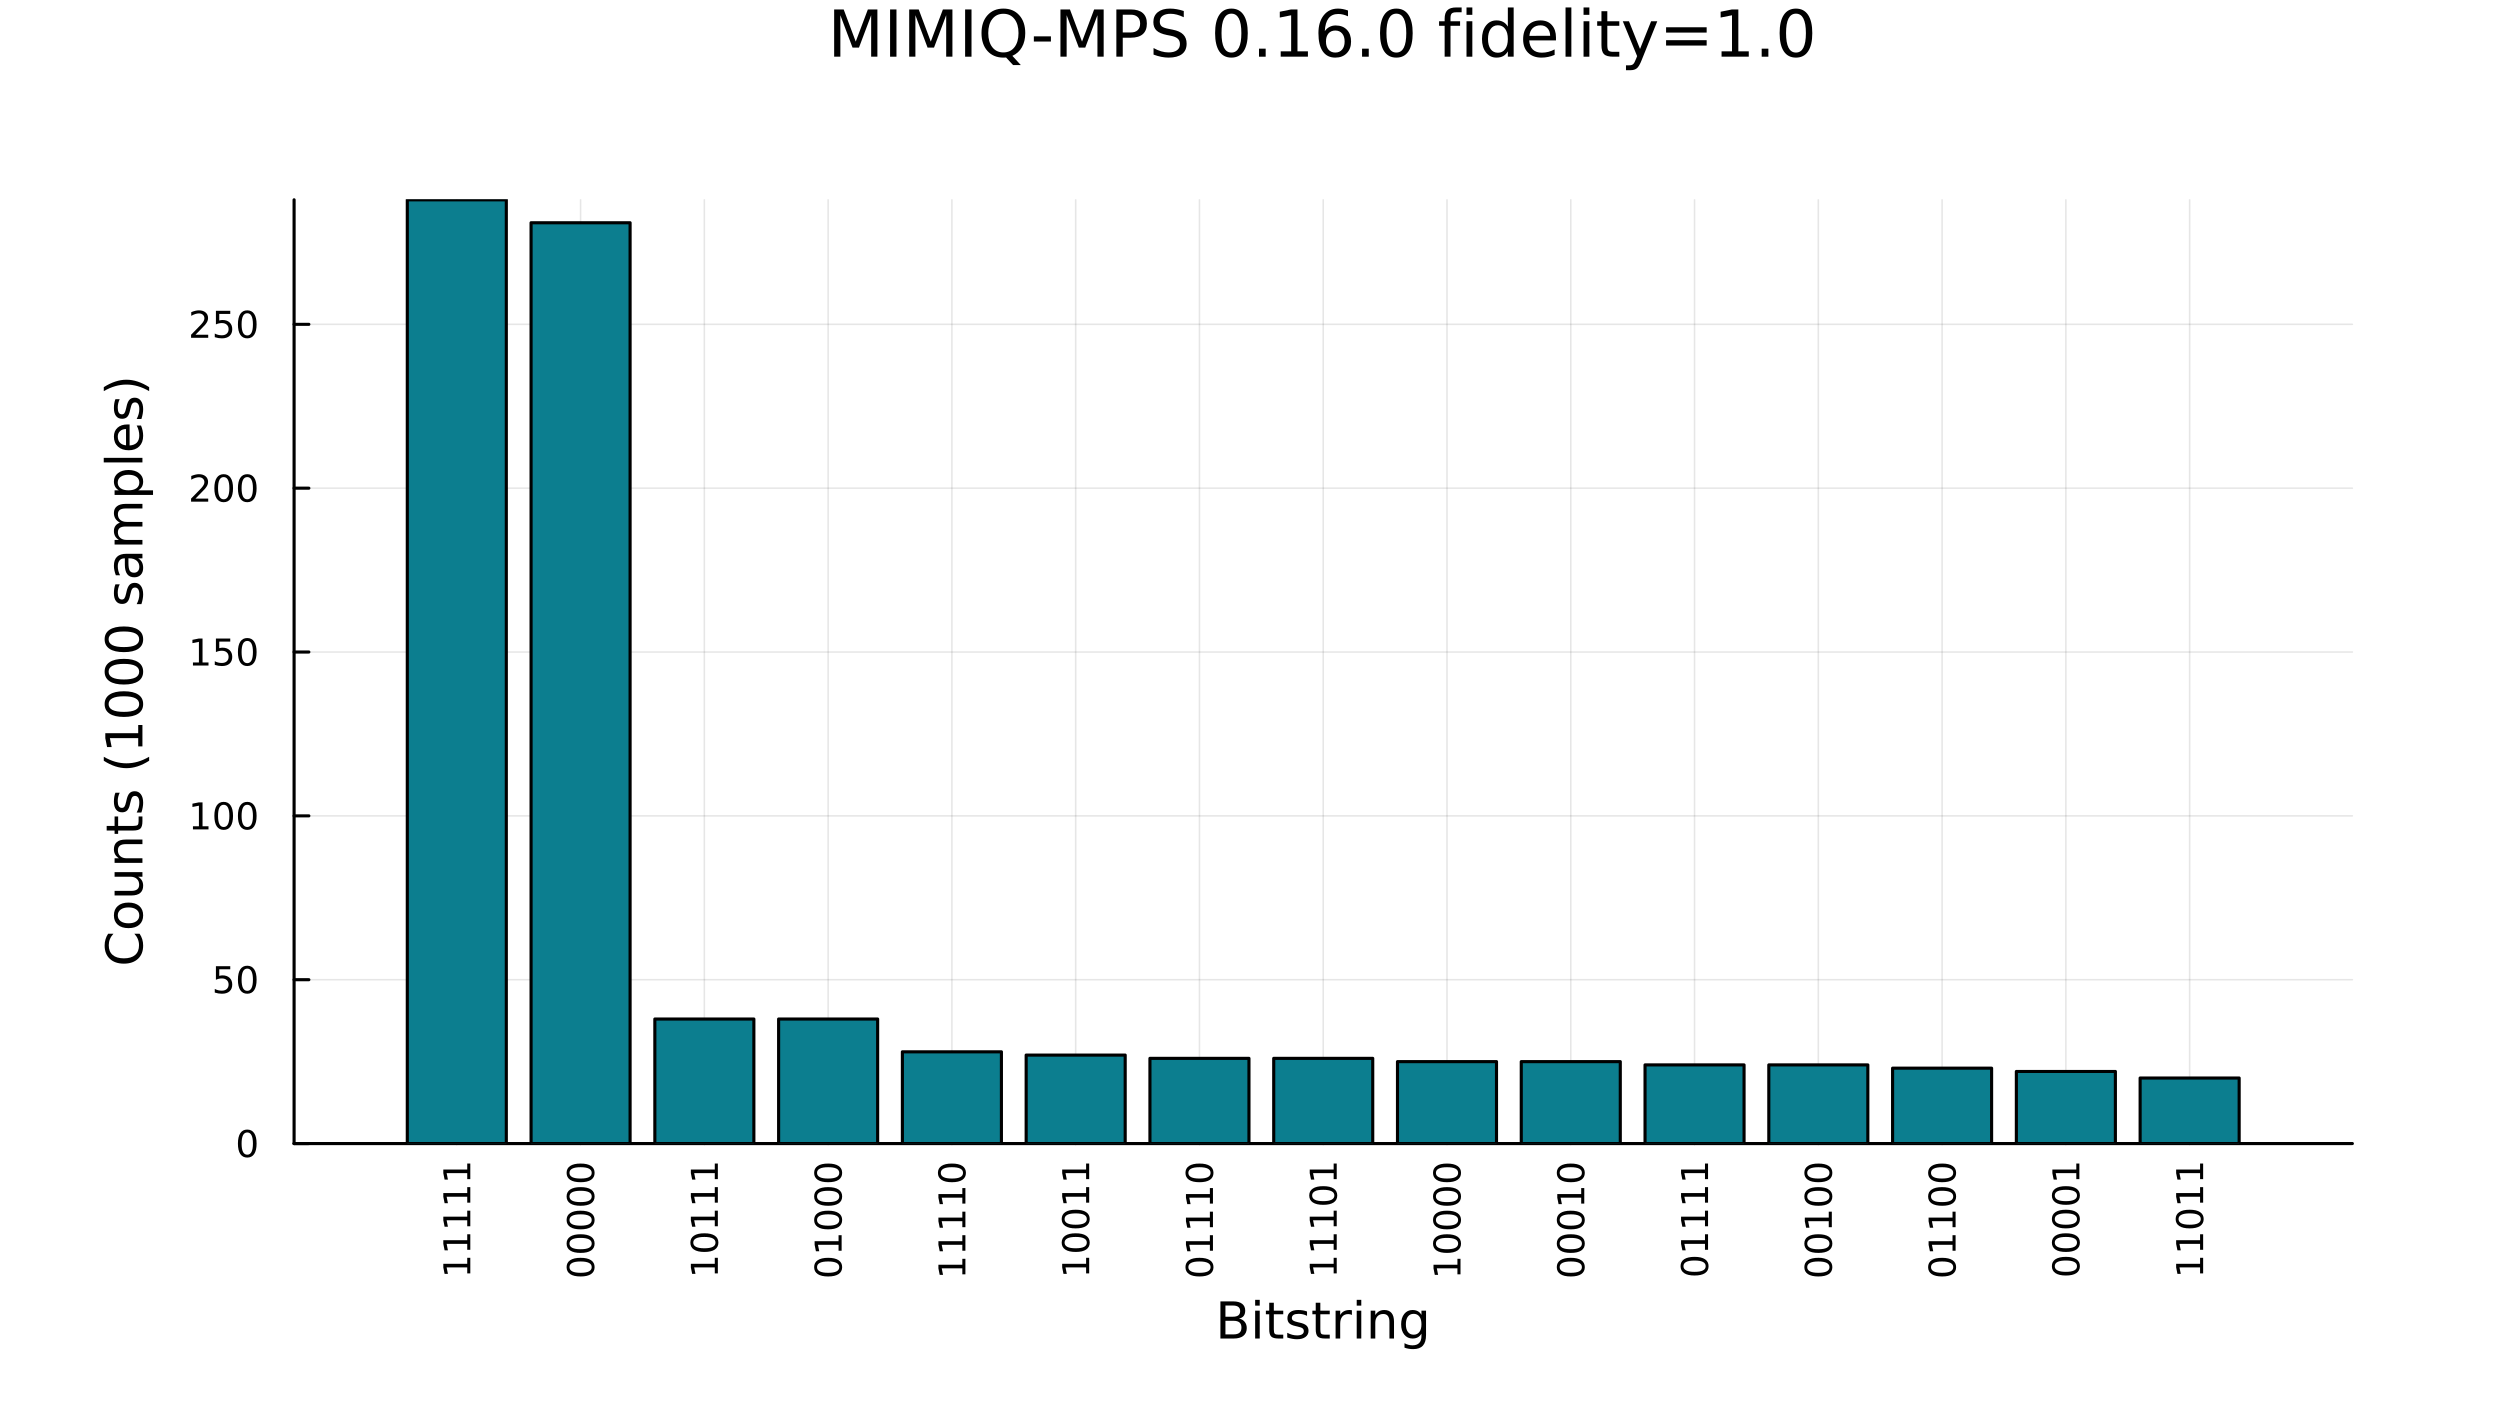 <?xml version="1.0" encoding="utf-8"?>
<svg xmlns="http://www.w3.org/2000/svg" xmlns:xlink="http://www.w3.org/1999/xlink" width="800" height="450" viewBox="0 0 3200 1800">
<rect x="0" y="0" width="3200" height="1800" fill="#333333" stroke="none"/>
<defs>
  <clipPath id="clip860">
    <rect x="0" y="0" width="3200" height="1800"/>
  </clipPath>
</defs>
<path clip-path="url(#clip860)" d="M0 1800 L3200 1800 L3200 0 L0 0  Z" fill="#ffffff" fill-rule="evenodd" fill-opacity="1"/>
<defs>
  <clipPath id="clip861">
    <rect x="640" y="0" width="2241" height="1800"/>
  </clipPath>
</defs>
<path clip-path="url(#clip860)" d="M376.433 1463.75 L3011.02 1463.75 L3011.02 255.754 L376.433 255.754  Z" fill="#ffffff" fill-rule="evenodd" fill-opacity="1"/>
<defs>
  <clipPath id="clip862">
    <rect x="376" y="255" width="2636" height="1209"/>
  </clipPath>
</defs>
<polyline clip-path="url(#clip862)" style="stroke:#000000; stroke-linecap:round; stroke-linejoin:round; stroke-width:2; stroke-opacity:0.1; fill:none" points="584.712,1463.75 584.712,255.754 "/>
<polyline clip-path="url(#clip862)" style="stroke:#000000; stroke-linecap:round; stroke-linejoin:round; stroke-width:2; stroke-opacity:0.1; fill:none" points="743.143,1463.75 743.143,255.754 "/>
<polyline clip-path="url(#clip862)" style="stroke:#000000; stroke-linecap:round; stroke-linejoin:round; stroke-width:2; stroke-opacity:0.1; fill:none" points="901.574,1463.75 901.574,255.754 "/>
<polyline clip-path="url(#clip862)" style="stroke:#000000; stroke-linecap:round; stroke-linejoin:round; stroke-width:2; stroke-opacity:0.1; fill:none" points="1060,1463.75 1060,255.754 "/>
<polyline clip-path="url(#clip862)" style="stroke:#000000; stroke-linecap:round; stroke-linejoin:round; stroke-width:2; stroke-opacity:0.1; fill:none" points="1218.44,1463.75 1218.44,255.754 "/>
<polyline clip-path="url(#clip862)" style="stroke:#000000; stroke-linecap:round; stroke-linejoin:round; stroke-width:2; stroke-opacity:0.1; fill:none" points="1376.87,1463.75 1376.87,255.754 "/>
<polyline clip-path="url(#clip862)" style="stroke:#000000; stroke-linecap:round; stroke-linejoin:round; stroke-width:2; stroke-opacity:0.1; fill:none" points="1535.3,1463.75 1535.3,255.754 "/>
<polyline clip-path="url(#clip862)" style="stroke:#000000; stroke-linecap:round; stroke-linejoin:round; stroke-width:2; stroke-opacity:0.1; fill:none" points="1693.73,1463.75 1693.73,255.754 "/>
<polyline clip-path="url(#clip862)" style="stroke:#000000; stroke-linecap:round; stroke-linejoin:round; stroke-width:2; stroke-opacity:0.1; fill:none" points="1852.16,1463.75 1852.16,255.754 "/>
<polyline clip-path="url(#clip862)" style="stroke:#000000; stroke-linecap:round; stroke-linejoin:round; stroke-width:2; stroke-opacity:0.1; fill:none" points="2010.59,1463.75 2010.59,255.754 "/>
<polyline clip-path="url(#clip862)" style="stroke:#000000; stroke-linecap:round; stroke-linejoin:round; stroke-width:2; stroke-opacity:0.1; fill:none" points="2169.02,1463.75 2169.02,255.754 "/>
<polyline clip-path="url(#clip862)" style="stroke:#000000; stroke-linecap:round; stroke-linejoin:round; stroke-width:2; stroke-opacity:0.1; fill:none" points="2327.45,1463.75 2327.45,255.754 "/>
<polyline clip-path="url(#clip862)" style="stroke:#000000; stroke-linecap:round; stroke-linejoin:round; stroke-width:2; stroke-opacity:0.1; fill:none" points="2485.88,1463.75 2485.88,255.754 "/>
<polyline clip-path="url(#clip862)" style="stroke:#000000; stroke-linecap:round; stroke-linejoin:round; stroke-width:2; stroke-opacity:0.1; fill:none" points="2644.31,1463.75 2644.31,255.754 "/>
<polyline clip-path="url(#clip862)" style="stroke:#000000; stroke-linecap:round; stroke-linejoin:round; stroke-width:2; stroke-opacity:0.1; fill:none" points="2802.74,1463.75 2802.74,255.754 "/>
<polyline clip-path="url(#clip862)" style="stroke:#000000; stroke-linecap:round; stroke-linejoin:round; stroke-width:2; stroke-opacity:0.1; fill:none" points="376.433,1463.75 3011.02,1463.75 "/>
<polyline clip-path="url(#clip862)" style="stroke:#000000; stroke-linecap:round; stroke-linejoin:round; stroke-width:2; stroke-opacity:0.1; fill:none" points="376.433,1254.03 3011.02,1254.03 "/>
<polyline clip-path="url(#clip862)" style="stroke:#000000; stroke-linecap:round; stroke-linejoin:round; stroke-width:2; stroke-opacity:0.1; fill:none" points="376.433,1044.31 3011.02,1044.31 "/>
<polyline clip-path="url(#clip862)" style="stroke:#000000; stroke-linecap:round; stroke-linejoin:round; stroke-width:2; stroke-opacity:0.1; fill:none" points="376.433,834.587 3011.02,834.587 "/>
<polyline clip-path="url(#clip862)" style="stroke:#000000; stroke-linecap:round; stroke-linejoin:round; stroke-width:2; stroke-opacity:0.1; fill:none" points="376.433,624.865 3011.02,624.865 "/>
<polyline clip-path="url(#clip862)" style="stroke:#000000; stroke-linecap:round; stroke-linejoin:round; stroke-width:2; stroke-opacity:0.1; fill:none" points="376.433,415.143 3011.02,415.143 "/>
<polyline clip-path="url(#clip860)" style="stroke:#000000; stroke-linecap:round; stroke-linejoin:round; stroke-width:4; stroke-opacity:1; fill:none" points="376.433,1463.75 3011.02,1463.75 "/>
<polyline clip-path="url(#clip860)" style="stroke:#000000; stroke-linecap:round; stroke-linejoin:round; stroke-width:4; stroke-opacity:1; fill:none" points="584.712,1463.75 584.712,1444.86 "/>
<polyline clip-path="url(#clip860)" style="stroke:#000000; stroke-linecap:round; stroke-linejoin:round; stroke-width:4; stroke-opacity:1; fill:none" points="743.143,1463.75 743.143,1444.86 "/>
<polyline clip-path="url(#clip860)" style="stroke:#000000; stroke-linecap:round; stroke-linejoin:round; stroke-width:4; stroke-opacity:1; fill:none" points="901.574,1463.75 901.574,1444.86 "/>
<polyline clip-path="url(#clip860)" style="stroke:#000000; stroke-linecap:round; stroke-linejoin:round; stroke-width:4; stroke-opacity:1; fill:none" points="1060,1463.75 1060,1444.86 "/>
<polyline clip-path="url(#clip860)" style="stroke:#000000; stroke-linecap:round; stroke-linejoin:round; stroke-width:4; stroke-opacity:1; fill:none" points="1218.44,1463.75 1218.44,1444.86 "/>
<polyline clip-path="url(#clip860)" style="stroke:#000000; stroke-linecap:round; stroke-linejoin:round; stroke-width:4; stroke-opacity:1; fill:none" points="1376.87,1463.75 1376.87,1444.86 "/>
<polyline clip-path="url(#clip860)" style="stroke:#000000; stroke-linecap:round; stroke-linejoin:round; stroke-width:4; stroke-opacity:1; fill:none" points="1535.3,1463.75 1535.3,1444.86 "/>
<polyline clip-path="url(#clip860)" style="stroke:#000000; stroke-linecap:round; stroke-linejoin:round; stroke-width:4; stroke-opacity:1; fill:none" points="1693.73,1463.75 1693.73,1444.86 "/>
<polyline clip-path="url(#clip860)" style="stroke:#000000; stroke-linecap:round; stroke-linejoin:round; stroke-width:4; stroke-opacity:1; fill:none" points="1852.16,1463.75 1852.16,1444.86 "/>
<polyline clip-path="url(#clip860)" style="stroke:#000000; stroke-linecap:round; stroke-linejoin:round; stroke-width:4; stroke-opacity:1; fill:none" points="2010.59,1463.75 2010.59,1444.86 "/>
<polyline clip-path="url(#clip860)" style="stroke:#000000; stroke-linecap:round; stroke-linejoin:round; stroke-width:4; stroke-opacity:1; fill:none" points="2169.02,1463.75 2169.02,1444.86 "/>
<polyline clip-path="url(#clip860)" style="stroke:#000000; stroke-linecap:round; stroke-linejoin:round; stroke-width:4; stroke-opacity:1; fill:none" points="2327.45,1463.75 2327.45,1444.86 "/>
<polyline clip-path="url(#clip860)" style="stroke:#000000; stroke-linecap:round; stroke-linejoin:round; stroke-width:4; stroke-opacity:1; fill:none" points="2485.88,1463.75 2485.88,1444.86 "/>
<polyline clip-path="url(#clip860)" style="stroke:#000000; stroke-linecap:round; stroke-linejoin:round; stroke-width:4; stroke-opacity:1; fill:none" points="2644.31,1463.75 2644.31,1444.86 "/>
<polyline clip-path="url(#clip860)" style="stroke:#000000; stroke-linecap:round; stroke-linejoin:round; stroke-width:4; stroke-opacity:1; fill:none" points="2802.74,1463.75 2802.74,1444.86 "/>
<path clip-path="url(#clip860)" d="M598.057 1629.91 L598.057 1622.27 L571.691 1622.27 L573.358 1630.58 L569.099 1630.58 L567.432 1622.32 L567.432 1617.64 L598.057 1617.64 L598.057 1610 L601.992 1610 L601.992 1629.91 L598.057 1629.91 Z" fill="#000000" fill-rule="nonzero" fill-opacity="1" /><path clip-path="url(#clip860)" d="M598.057 1599.75 L598.057 1592.11 L571.691 1592.11 L573.358 1600.42 L569.099 1600.42 L567.432 1592.15 L567.432 1587.48 L598.057 1587.48 L598.057 1579.84 L601.992 1579.84 L601.992 1599.75 L598.057 1599.75 Z" fill="#000000" fill-rule="nonzero" fill-opacity="1" /><path clip-path="url(#clip860)" d="M598.057 1569.58 L598.057 1561.95 L571.691 1561.95 L573.358 1570.26 L569.099 1570.26 L567.432 1561.99 L567.432 1557.32 L598.057 1557.32 L598.057 1549.68 L601.992 1549.68 L601.992 1569.58 L598.057 1569.58 Z" fill="#000000" fill-rule="nonzero" fill-opacity="1" /><path clip-path="url(#clip860)" d="M598.057 1539.42 L598.057 1531.78 L571.691 1531.78 L573.358 1540.09 L569.099 1540.09 L567.432 1531.83 L567.432 1527.15 L598.057 1527.15 L598.057 1519.51 L601.992 1519.51 L601.992 1539.42 L598.057 1539.42 Z" fill="#000000" fill-rule="nonzero" fill-opacity="1" /><path clip-path="url(#clip860)" d="M598.057 1509.26 L598.057 1501.62 L571.691 1501.62 L573.358 1509.93 L569.099 1509.93 L567.432 1501.67 L567.432 1496.99 L598.057 1496.99 L598.057 1489.35 L601.992 1489.35 L601.992 1509.26 L598.057 1509.26 Z" fill="#000000" fill-rule="nonzero" fill-opacity="1" /><path clip-path="url(#clip860)" d="M728.942 1621.94 Q728.942 1625.56 732.507 1627.38 Q736.048 1629.19 743.178 1629.19 Q750.284 1629.19 753.849 1627.38 Q757.391 1625.56 757.391 1621.94 Q757.391 1618.31 753.849 1616.51 Q750.284 1614.68 743.178 1614.68 Q736.048 1614.68 732.507 1616.51 Q728.942 1618.31 728.942 1621.94 M725.238 1621.94 Q725.238 1616.13 729.845 1613.08 Q734.428 1610 743.178 1610 Q751.905 1610 756.511 1613.08 Q761.094 1616.13 761.094 1621.94 Q761.094 1627.75 756.511 1630.83 Q751.905 1633.89 743.178 1633.89 Q734.428 1633.89 729.845 1630.83 Q725.238 1627.75 725.238 1621.94 Z" fill="#000000" fill-rule="nonzero" fill-opacity="1" /><path clip-path="url(#clip860)" d="M728.942 1591.78 Q728.942 1595.39 732.507 1597.22 Q736.048 1599.03 743.178 1599.03 Q750.284 1599.03 753.849 1597.22 Q757.391 1595.39 757.391 1591.78 Q757.391 1588.15 753.849 1586.34 Q750.284 1584.51 743.178 1584.51 Q736.048 1584.51 732.507 1586.34 Q728.942 1588.15 728.942 1591.78 M725.238 1591.78 Q725.238 1585.97 729.845 1582.92 Q734.428 1579.84 743.178 1579.84 Q751.905 1579.84 756.511 1582.92 Q761.094 1585.97 761.094 1591.78 Q761.094 1597.59 756.511 1600.67 Q751.905 1603.73 743.178 1603.73 Q734.428 1603.73 729.845 1600.67 Q725.238 1597.59 725.238 1591.78 Z" fill="#000000" fill-rule="nonzero" fill-opacity="1" /><path clip-path="url(#clip860)" d="M728.942 1561.62 Q728.942 1565.23 732.507 1567.06 Q736.048 1568.87 743.178 1568.87 Q750.284 1568.87 753.849 1567.06 Q757.391 1565.23 757.391 1561.62 Q757.391 1557.99 753.849 1556.18 Q750.284 1554.35 743.178 1554.35 Q736.048 1554.35 732.507 1556.18 Q728.942 1557.99 728.942 1561.62 M725.238 1561.62 Q725.238 1555.81 729.845 1552.76 Q734.428 1549.68 743.178 1549.68 Q751.905 1549.68 756.511 1552.76 Q761.094 1555.81 761.094 1561.62 Q761.094 1567.43 756.511 1570.51 Q751.905 1573.57 743.178 1573.57 Q734.428 1573.57 729.845 1570.51 Q725.238 1567.43 725.238 1561.62 Z" fill="#000000" fill-rule="nonzero" fill-opacity="1" /><path clip-path="url(#clip860)" d="M728.942 1531.46 Q728.942 1535.07 732.507 1536.9 Q736.048 1538.7 743.178 1538.7 Q750.284 1538.7 753.849 1536.9 Q757.391 1535.07 757.391 1531.46 Q757.391 1527.82 753.849 1526.02 Q750.284 1524.19 743.178 1524.19 Q736.048 1524.19 732.507 1526.02 Q728.942 1527.82 728.942 1531.46 M725.238 1531.46 Q725.238 1525.65 729.845 1522.59 Q734.428 1519.51 743.178 1519.51 Q751.905 1519.51 756.511 1522.59 Q761.094 1525.65 761.094 1531.46 Q761.094 1537.27 756.511 1540.35 Q751.905 1543.4 743.178 1543.4 Q734.428 1543.4 729.845 1540.35 Q725.238 1537.27 725.238 1531.46 Z" fill="#000000" fill-rule="nonzero" fill-opacity="1" /><path clip-path="url(#clip860)" d="M728.942 1501.3 Q728.942 1504.91 732.507 1506.74 Q736.048 1508.54 743.178 1508.54 Q750.284 1508.54 753.849 1506.74 Q757.391 1504.91 757.391 1501.3 Q757.391 1497.66 753.849 1495.86 Q750.284 1494.03 743.178 1494.03 Q736.048 1494.03 732.507 1495.86 Q728.942 1497.66 728.942 1501.3 M725.238 1501.3 Q725.238 1495.49 729.845 1492.43 Q734.428 1489.35 743.178 1489.35 Q751.905 1489.35 756.511 1492.43 Q761.094 1495.49 761.094 1501.3 Q761.094 1507.11 756.511 1510.19 Q751.905 1513.24 743.178 1513.24 Q734.428 1513.24 729.845 1510.19 Q725.238 1507.11 725.238 1501.3 Z" fill="#000000" fill-rule="nonzero" fill-opacity="1" /><path clip-path="url(#clip860)" d="M914.919 1629.91 L914.919 1622.27 L888.553 1622.27 L890.22 1630.58 L885.961 1630.58 L884.294 1622.32 L884.294 1617.64 L914.919 1617.64 L914.919 1610 L918.854 1610 L918.854 1629.91 L914.919 1629.91 Z" fill="#000000" fill-rule="nonzero" fill-opacity="1" /><path clip-path="url(#clip860)" d="M887.373 1590.56 Q887.373 1594.17 890.937 1596 Q894.479 1597.8 901.609 1597.8 Q908.715 1597.8 912.28 1596 Q915.822 1594.17 915.822 1590.56 Q915.822 1586.92 912.28 1585.12 Q908.715 1583.29 901.609 1583.29 Q894.479 1583.29 890.937 1585.12 Q887.373 1586.92 887.373 1590.56 M883.669 1590.56 Q883.669 1584.75 888.275 1581.69 Q892.859 1578.61 901.609 1578.61 Q910.335 1578.61 914.942 1581.69 Q919.525 1584.75 919.525 1590.56 Q919.525 1596.37 914.942 1599.44 Q910.335 1602.5 901.609 1602.5 Q892.859 1602.5 888.275 1599.44 Q883.669 1596.37 883.669 1590.56 Z" fill="#000000" fill-rule="nonzero" fill-opacity="1" /><path clip-path="url(#clip860)" d="M914.919 1569.58 L914.919 1561.95 L888.553 1561.95 L890.22 1570.26 L885.961 1570.26 L884.294 1561.99 L884.294 1557.32 L914.919 1557.32 L914.919 1549.68 L918.854 1549.68 L918.854 1569.58 L914.919 1569.58 Z" fill="#000000" fill-rule="nonzero" fill-opacity="1" /><path clip-path="url(#clip860)" d="M914.919 1539.42 L914.919 1531.78 L888.553 1531.78 L890.22 1540.09 L885.961 1540.09 L884.294 1531.83 L884.294 1527.15 L914.919 1527.15 L914.919 1519.51 L918.854 1519.51 L918.854 1539.42 L914.919 1539.42 Z" fill="#000000" fill-rule="nonzero" fill-opacity="1" /><path clip-path="url(#clip860)" d="M914.919 1509.26 L914.919 1501.62 L888.553 1501.62 L890.22 1509.93 L885.961 1509.93 L884.294 1501.67 L884.294 1496.99 L914.919 1496.99 L914.919 1489.35 L918.854 1489.35 L918.854 1509.26 L914.919 1509.26 Z" fill="#000000" fill-rule="nonzero" fill-opacity="1" /><path clip-path="url(#clip860)" d="M1045.8 1621.94 Q1045.8 1625.56 1049.37 1627.38 Q1052.91 1629.19 1060.04 1629.19 Q1067.15 1629.19 1070.71 1627.38 Q1074.25 1625.56 1074.25 1621.94 Q1074.25 1618.31 1070.71 1616.51 Q1067.15 1614.68 1060.04 1614.68 Q1052.91 1614.68 1049.37 1616.51 Q1045.8 1618.31 1045.8 1621.94 M1042.1 1621.94 Q1042.1 1616.13 1046.71 1613.08 Q1051.29 1610 1060.04 1610 Q1068.77 1610 1073.37 1613.08 Q1077.96 1616.13 1077.96 1621.94 Q1077.96 1627.75 1073.37 1630.83 Q1068.77 1633.89 1060.04 1633.89 Q1051.29 1633.89 1046.71 1630.83 Q1042.1 1627.75 1042.1 1621.94 Z" fill="#000000" fill-rule="nonzero" fill-opacity="1" /><path clip-path="url(#clip860)" d="M1073.35 1600.97 L1073.35 1593.33 L1046.98 1593.33 L1048.65 1601.64 L1044.39 1601.64 L1042.72 1593.38 L1042.72 1588.7 L1073.35 1588.7 L1073.35 1581.07 L1077.28 1581.07 L1077.28 1600.97 L1073.35 1600.97 Z" fill="#000000" fill-rule="nonzero" fill-opacity="1" /><path clip-path="url(#clip860)" d="M1045.8 1561.62 Q1045.8 1565.23 1049.37 1567.06 Q1052.91 1568.87 1060.04 1568.87 Q1067.15 1568.87 1070.71 1567.06 Q1074.25 1565.23 1074.25 1561.62 Q1074.25 1557.99 1070.71 1556.18 Q1067.15 1554.35 1060.04 1554.35 Q1052.91 1554.35 1049.37 1556.18 Q1045.8 1557.99 1045.8 1561.62 M1042.1 1561.62 Q1042.1 1555.81 1046.71 1552.76 Q1051.29 1549.68 1060.04 1549.68 Q1068.77 1549.68 1073.37 1552.76 Q1077.96 1555.81 1077.96 1561.62 Q1077.96 1567.43 1073.37 1570.51 Q1068.77 1573.57 1060.04 1573.57 Q1051.29 1573.57 1046.71 1570.51 Q1042.1 1567.43 1042.1 1561.62 Z" fill="#000000" fill-rule="nonzero" fill-opacity="1" /><path clip-path="url(#clip860)" d="M1045.8 1531.46 Q1045.8 1535.07 1049.37 1536.9 Q1052.91 1538.7 1060.04 1538.7 Q1067.15 1538.7 1070.71 1536.9 Q1074.25 1535.07 1074.25 1531.46 Q1074.25 1527.82 1070.71 1526.02 Q1067.15 1524.19 1060.04 1524.19 Q1052.91 1524.19 1049.37 1526.02 Q1045.8 1527.82 1045.8 1531.46 M1042.1 1531.46 Q1042.1 1525.65 1046.71 1522.59 Q1051.29 1519.51 1060.04 1519.51 Q1068.77 1519.51 1073.37 1522.59 Q1077.96 1525.65 1077.96 1531.46 Q1077.96 1537.27 1073.37 1540.35 Q1068.77 1543.4 1060.04 1543.4 Q1051.29 1543.4 1046.71 1540.35 Q1042.1 1537.27 1042.1 1531.46 Z" fill="#000000" fill-rule="nonzero" fill-opacity="1" /><path clip-path="url(#clip860)" d="M1045.8 1501.3 Q1045.8 1504.91 1049.37 1506.74 Q1052.91 1508.54 1060.04 1508.54 Q1067.15 1508.54 1070.71 1506.74 Q1074.25 1504.91 1074.25 1501.3 Q1074.25 1497.66 1070.71 1495.86 Q1067.15 1494.03 1060.04 1494.03 Q1052.91 1494.03 1049.37 1495.86 Q1045.8 1497.66 1045.8 1501.3 M1042.1 1501.3 Q1042.1 1495.49 1046.71 1492.43 Q1051.29 1489.35 1060.04 1489.35 Q1068.77 1489.35 1073.37 1492.43 Q1077.96 1495.49 1077.96 1501.3 Q1077.96 1507.11 1073.37 1510.19 Q1068.77 1513.24 1060.04 1513.24 Q1051.29 1513.24 1046.71 1510.19 Q1042.1 1507.11 1042.1 1501.3 Z" fill="#000000" fill-rule="nonzero" fill-opacity="1" /><path clip-path="url(#clip860)" d="M1231.78 1631.13 L1231.78 1623.5 L1205.41 1623.5 L1207.08 1631.81 L1202.82 1631.81 L1201.16 1623.54 L1201.16 1618.87 L1231.78 1618.87 L1231.78 1611.23 L1235.72 1611.23 L1235.72 1631.13 L1231.78 1631.13 Z" fill="#000000" fill-rule="nonzero" fill-opacity="1" /><path clip-path="url(#clip860)" d="M1231.78 1600.97 L1231.78 1593.33 L1205.41 1593.33 L1207.08 1601.64 L1202.82 1601.64 L1201.16 1593.38 L1201.16 1588.7 L1231.78 1588.7 L1231.78 1581.07 L1235.72 1581.07 L1235.72 1600.97 L1231.78 1600.97 Z" fill="#000000" fill-rule="nonzero" fill-opacity="1" /><path clip-path="url(#clip860)" d="M1231.78 1570.81 L1231.78 1563.17 L1205.41 1563.17 L1207.08 1571.48 L1202.82 1571.48 L1201.16 1563.22 L1201.16 1558.54 L1231.78 1558.54 L1231.78 1550.9 L1235.72 1550.9 L1235.72 1570.81 L1231.78 1570.81 Z" fill="#000000" fill-rule="nonzero" fill-opacity="1" /><path clip-path="url(#clip860)" d="M1231.78 1540.65 L1231.78 1533.01 L1205.41 1533.01 L1207.08 1541.32 L1202.82 1541.32 L1201.16 1533.06 L1201.16 1528.38 L1231.78 1528.38 L1231.78 1520.74 L1235.72 1520.74 L1235.72 1540.65 L1231.78 1540.65 Z" fill="#000000" fill-rule="nonzero" fill-opacity="1" /><path clip-path="url(#clip860)" d="M1204.23 1501.3 Q1204.23 1504.91 1207.8 1506.74 Q1211.34 1508.54 1218.47 1508.54 Q1225.58 1508.54 1229.14 1506.74 Q1232.68 1504.91 1232.68 1501.3 Q1232.68 1497.66 1229.14 1495.86 Q1225.58 1494.03 1218.47 1494.03 Q1211.34 1494.03 1207.8 1495.86 Q1204.23 1497.66 1204.23 1501.3 M1200.53 1501.3 Q1200.53 1495.49 1205.14 1492.43 Q1209.72 1489.35 1218.47 1489.35 Q1227.2 1489.35 1231.8 1492.43 Q1236.39 1495.49 1236.39 1501.3 Q1236.39 1507.11 1231.8 1510.19 Q1227.2 1513.24 1218.47 1513.24 Q1209.72 1513.24 1205.14 1510.19 Q1200.53 1507.11 1200.53 1501.3 Z" fill="#000000" fill-rule="nonzero" fill-opacity="1" /><path clip-path="url(#clip860)" d="M1390.21 1629.91 L1390.21 1622.27 L1363.85 1622.27 L1365.51 1630.58 L1361.25 1630.58 L1359.59 1622.32 L1359.59 1617.64 L1390.21 1617.64 L1390.21 1610 L1394.15 1610 L1394.15 1629.91 L1390.21 1629.91 Z" fill="#000000" fill-rule="nonzero" fill-opacity="1" /><path clip-path="url(#clip860)" d="M1362.67 1590.56 Q1362.67 1594.17 1366.23 1596 Q1369.77 1597.8 1376.9 1597.8 Q1384.01 1597.8 1387.57 1596 Q1391.11 1594.17 1391.11 1590.56 Q1391.11 1586.92 1387.57 1585.12 Q1384.01 1583.29 1376.9 1583.29 Q1369.77 1583.29 1366.23 1585.12 Q1362.67 1586.92 1362.67 1590.56 M1358.96 1590.56 Q1358.96 1584.75 1363.57 1581.69 Q1368.15 1578.61 1376.9 1578.61 Q1385.63 1578.61 1390.23 1581.69 Q1394.82 1584.75 1394.82 1590.56 Q1394.82 1596.37 1390.23 1599.44 Q1385.63 1602.5 1376.9 1602.5 Q1368.15 1602.5 1363.57 1599.44 Q1358.96 1596.37 1358.96 1590.56 Z" fill="#000000" fill-rule="nonzero" fill-opacity="1" /><path clip-path="url(#clip860)" d="M1362.67 1560.39 Q1362.67 1564.01 1366.23 1565.83 Q1369.77 1567.64 1376.9 1567.64 Q1384.01 1567.64 1387.57 1565.83 Q1391.11 1564.01 1391.11 1560.39 Q1391.11 1556.76 1387.57 1554.95 Q1384.01 1553.13 1376.9 1553.13 Q1369.77 1553.13 1366.23 1554.95 Q1362.67 1556.76 1362.67 1560.39 M1358.96 1560.39 Q1358.96 1554.58 1363.57 1551.53 Q1368.15 1548.45 1376.9 1548.45 Q1385.63 1548.45 1390.23 1551.53 Q1394.82 1554.58 1394.82 1560.39 Q1394.82 1566.2 1390.23 1569.28 Q1385.63 1572.34 1376.9 1572.34 Q1368.15 1572.34 1363.57 1569.28 Q1358.96 1566.2 1358.96 1560.39 Z" fill="#000000" fill-rule="nonzero" fill-opacity="1" /><path clip-path="url(#clip860)" d="M1390.21 1539.42 L1390.21 1531.78 L1363.85 1531.78 L1365.51 1540.09 L1361.25 1540.09 L1359.59 1531.83 L1359.59 1527.15 L1390.21 1527.15 L1390.21 1519.51 L1394.15 1519.51 L1394.15 1539.42 L1390.21 1539.42 Z" fill="#000000" fill-rule="nonzero" fill-opacity="1" /><path clip-path="url(#clip860)" d="M1390.21 1509.26 L1390.21 1501.62 L1363.85 1501.62 L1365.51 1509.93 L1361.25 1509.93 L1359.59 1501.67 L1359.59 1496.99 L1390.21 1496.99 L1390.21 1489.35 L1394.15 1489.35 L1394.15 1509.26 L1390.21 1509.26 Z" fill="#000000" fill-rule="nonzero" fill-opacity="1" /><path clip-path="url(#clip860)" d="M1521.1 1621.94 Q1521.1 1625.56 1524.66 1627.38 Q1528.2 1629.19 1535.33 1629.19 Q1542.44 1629.19 1546 1627.38 Q1549.54 1625.56 1549.54 1621.94 Q1549.54 1618.31 1546 1616.51 Q1542.44 1614.68 1535.33 1614.68 Q1528.2 1614.68 1524.66 1616.51 Q1521.1 1618.31 1521.1 1621.94 M1517.39 1621.94 Q1517.39 1616.13 1522 1613.08 Q1526.58 1610 1535.33 1610 Q1544.06 1610 1548.67 1613.08 Q1553.25 1616.13 1553.25 1621.94 Q1553.25 1627.75 1548.67 1630.83 Q1544.06 1633.89 1535.33 1633.89 Q1526.58 1633.89 1522 1630.83 Q1517.39 1627.75 1517.39 1621.94 Z" fill="#000000" fill-rule="nonzero" fill-opacity="1" /><path clip-path="url(#clip860)" d="M1548.64 1600.97 L1548.64 1593.33 L1522.28 1593.33 L1523.94 1601.64 L1519.68 1601.64 L1518.02 1593.38 L1518.02 1588.7 L1548.64 1588.7 L1548.64 1581.07 L1552.58 1581.07 L1552.58 1600.97 L1548.64 1600.97 Z" fill="#000000" fill-rule="nonzero" fill-opacity="1" /><path clip-path="url(#clip860)" d="M1548.64 1570.81 L1548.64 1563.17 L1522.28 1563.17 L1523.94 1571.48 L1519.68 1571.48 L1518.02 1563.22 L1518.02 1558.54 L1548.64 1558.54 L1548.64 1550.9 L1552.58 1550.9 L1552.58 1570.81 L1548.64 1570.81 Z" fill="#000000" fill-rule="nonzero" fill-opacity="1" /><path clip-path="url(#clip860)" d="M1548.64 1540.65 L1548.64 1533.01 L1522.28 1533.01 L1523.94 1541.32 L1519.68 1541.32 L1518.02 1533.06 L1518.02 1528.38 L1548.64 1528.38 L1548.64 1520.74 L1552.58 1520.74 L1552.58 1540.65 L1548.64 1540.65 Z" fill="#000000" fill-rule="nonzero" fill-opacity="1" /><path clip-path="url(#clip860)" d="M1521.1 1501.3 Q1521.1 1504.91 1524.66 1506.74 Q1528.2 1508.54 1535.33 1508.54 Q1542.44 1508.54 1546 1506.74 Q1549.54 1504.91 1549.54 1501.3 Q1549.54 1497.66 1546 1495.86 Q1542.44 1494.03 1535.33 1494.03 Q1528.2 1494.03 1524.66 1495.86 Q1521.1 1497.66 1521.1 1501.3 M1517.39 1501.3 Q1517.39 1495.49 1522 1492.43 Q1526.58 1489.35 1535.33 1489.35 Q1544.06 1489.35 1548.67 1492.43 Q1553.25 1495.49 1553.25 1501.3 Q1553.25 1507.11 1548.67 1510.19 Q1544.06 1513.24 1535.33 1513.24 Q1526.58 1513.24 1522 1510.19 Q1517.39 1507.11 1517.39 1501.3 Z" fill="#000000" fill-rule="nonzero" fill-opacity="1" /><path clip-path="url(#clip860)" d="M1707.07 1629.91 L1707.07 1622.27 L1680.71 1622.27 L1682.37 1630.58 L1678.11 1630.58 L1676.45 1622.32 L1676.45 1617.64 L1707.07 1617.64 L1707.07 1610 L1711.01 1610 L1711.01 1629.91 L1707.07 1629.91 Z" fill="#000000" fill-rule="nonzero" fill-opacity="1" /><path clip-path="url(#clip860)" d="M1707.07 1599.75 L1707.07 1592.11 L1680.71 1592.11 L1682.37 1600.42 L1678.11 1600.42 L1676.45 1592.15 L1676.45 1587.48 L1707.07 1587.48 L1707.07 1579.84 L1711.01 1579.84 L1711.01 1599.75 L1707.07 1599.75 Z" fill="#000000" fill-rule="nonzero" fill-opacity="1" /><path clip-path="url(#clip860)" d="M1707.07 1569.58 L1707.07 1561.95 L1680.71 1561.95 L1682.37 1570.26 L1678.11 1570.26 L1676.45 1561.99 L1676.45 1557.32 L1707.07 1557.32 L1707.07 1549.68 L1711.01 1549.68 L1711.01 1569.58 L1707.07 1569.58 Z" fill="#000000" fill-rule="nonzero" fill-opacity="1" /><path clip-path="url(#clip860)" d="M1679.53 1530.23 Q1679.53 1533.84 1683.09 1535.67 Q1686.63 1537.48 1693.76 1537.48 Q1700.87 1537.48 1704.43 1535.67 Q1707.98 1533.84 1707.98 1530.23 Q1707.98 1526.6 1704.43 1524.79 Q1700.87 1522.96 1693.76 1522.96 Q1686.63 1522.96 1683.09 1524.79 Q1679.53 1526.6 1679.53 1530.23 M1675.82 1530.23 Q1675.82 1524.42 1680.43 1521.37 Q1685.01 1518.29 1693.76 1518.29 Q1702.49 1518.29 1707.1 1521.37 Q1711.68 1524.42 1711.68 1530.23 Q1711.68 1536.04 1707.1 1539.12 Q1702.49 1542.18 1693.76 1542.18 Q1685.01 1542.18 1680.43 1539.12 Q1675.82 1536.04 1675.82 1530.23 Z" fill="#000000" fill-rule="nonzero" fill-opacity="1" /><path clip-path="url(#clip860)" d="M1707.07 1509.26 L1707.07 1501.62 L1680.71 1501.62 L1682.37 1509.93 L1678.11 1509.93 L1676.45 1501.67 L1676.45 1496.99 L1707.07 1496.99 L1707.07 1489.35 L1711.01 1489.35 L1711.01 1509.26 L1707.07 1509.26 Z" fill="#000000" fill-rule="nonzero" fill-opacity="1" /><path clip-path="url(#clip860)" d="M1865.5 1631.13 L1865.5 1623.5 L1839.14 1623.5 L1840.8 1631.81 L1836.55 1631.81 L1834.88 1623.54 L1834.88 1618.87 L1865.5 1618.87 L1865.5 1611.23 L1869.44 1611.23 L1869.44 1631.13 L1865.5 1631.13 Z" fill="#000000" fill-rule="nonzero" fill-opacity="1" /><path clip-path="url(#clip860)" d="M1837.96 1591.78 Q1837.96 1595.39 1841.52 1597.22 Q1845.06 1599.03 1852.19 1599.03 Q1859.3 1599.03 1862.86 1597.22 Q1866.41 1595.39 1866.41 1591.78 Q1866.41 1588.15 1862.86 1586.34 Q1859.3 1584.51 1852.19 1584.51 Q1845.06 1584.51 1841.52 1586.34 Q1837.96 1588.15 1837.96 1591.78 M1834.25 1591.78 Q1834.25 1585.97 1838.86 1582.92 Q1843.44 1579.84 1852.19 1579.84 Q1860.92 1579.84 1865.53 1582.92 Q1870.11 1585.97 1870.11 1591.78 Q1870.11 1597.59 1865.53 1600.67 Q1860.92 1603.73 1852.19 1603.73 Q1843.44 1603.73 1838.86 1600.67 Q1834.25 1597.59 1834.25 1591.78 Z" fill="#000000" fill-rule="nonzero" fill-opacity="1" /><path clip-path="url(#clip860)" d="M1837.96 1561.62 Q1837.96 1565.23 1841.52 1567.06 Q1845.06 1568.87 1852.19 1568.87 Q1859.3 1568.87 1862.86 1567.06 Q1866.41 1565.23 1866.41 1561.62 Q1866.41 1557.99 1862.86 1556.18 Q1859.3 1554.35 1852.19 1554.35 Q1845.06 1554.35 1841.52 1556.18 Q1837.96 1557.99 1837.96 1561.62 M1834.25 1561.62 Q1834.25 1555.81 1838.86 1552.76 Q1843.44 1549.68 1852.19 1549.68 Q1860.92 1549.68 1865.53 1552.76 Q1870.11 1555.81 1870.11 1561.62 Q1870.11 1567.43 1865.53 1570.51 Q1860.92 1573.57 1852.19 1573.57 Q1843.44 1573.57 1838.86 1570.51 Q1834.25 1567.43 1834.25 1561.62 Z" fill="#000000" fill-rule="nonzero" fill-opacity="1" /><path clip-path="url(#clip860)" d="M1837.96 1531.46 Q1837.96 1535.07 1841.52 1536.9 Q1845.06 1538.7 1852.19 1538.7 Q1859.3 1538.7 1862.86 1536.9 Q1866.41 1535.07 1866.41 1531.46 Q1866.41 1527.82 1862.86 1526.02 Q1859.3 1524.19 1852.19 1524.19 Q1845.06 1524.19 1841.52 1526.02 Q1837.96 1527.82 1837.96 1531.46 M1834.25 1531.46 Q1834.25 1525.65 1838.86 1522.59 Q1843.44 1519.51 1852.19 1519.51 Q1860.92 1519.51 1865.53 1522.59 Q1870.11 1525.65 1870.11 1531.46 Q1870.11 1537.27 1865.53 1540.35 Q1860.92 1543.4 1852.19 1543.4 Q1843.44 1543.4 1838.86 1540.35 Q1834.25 1537.27 1834.25 1531.46 Z" fill="#000000" fill-rule="nonzero" fill-opacity="1" /><path clip-path="url(#clip860)" d="M1837.96 1501.3 Q1837.96 1504.91 1841.52 1506.74 Q1845.06 1508.54 1852.19 1508.54 Q1859.3 1508.54 1862.86 1506.74 Q1866.41 1504.91 1866.41 1501.3 Q1866.41 1497.66 1862.86 1495.86 Q1859.3 1494.03 1852.19 1494.03 Q1845.06 1494.03 1841.52 1495.86 Q1837.96 1497.66 1837.96 1501.3 M1834.25 1501.3 Q1834.25 1495.49 1838.86 1492.43 Q1843.44 1489.35 1852.19 1489.35 Q1860.92 1489.35 1865.53 1492.43 Q1870.11 1495.49 1870.11 1501.3 Q1870.11 1507.11 1865.53 1510.19 Q1860.92 1513.24 1852.19 1513.24 Q1843.44 1513.24 1838.86 1510.19 Q1834.25 1507.11 1834.25 1501.3 Z" fill="#000000" fill-rule="nonzero" fill-opacity="1" /><path clip-path="url(#clip860)" d="M1996.39 1621.94 Q1996.39 1625.56 1999.95 1627.38 Q2003.49 1629.19 2010.62 1629.19 Q2017.73 1629.19 2021.3 1627.38 Q2024.84 1625.56 2024.84 1621.94 Q2024.84 1618.31 2021.3 1616.51 Q2017.73 1614.68 2010.62 1614.68 Q2003.49 1614.68 1999.95 1616.51 Q1996.39 1618.31 1996.39 1621.94 M1992.68 1621.94 Q1992.68 1616.13 1997.29 1613.08 Q2001.87 1610 2010.62 1610 Q2019.35 1610 2023.96 1613.08 Q2028.54 1616.13 2028.54 1621.94 Q2028.54 1627.75 2023.96 1630.83 Q2019.35 1633.89 2010.62 1633.89 Q2001.87 1633.89 1997.29 1630.83 Q1992.68 1627.75 1992.68 1621.94 Z" fill="#000000" fill-rule="nonzero" fill-opacity="1" /><path clip-path="url(#clip860)" d="M1996.39 1591.78 Q1996.39 1595.39 1999.95 1597.22 Q2003.49 1599.03 2010.62 1599.03 Q2017.73 1599.03 2021.3 1597.22 Q2024.84 1595.39 2024.84 1591.78 Q2024.84 1588.15 2021.3 1586.34 Q2017.73 1584.51 2010.62 1584.51 Q2003.49 1584.51 1999.95 1586.34 Q1996.39 1588.15 1996.39 1591.78 M1992.68 1591.78 Q1992.68 1585.97 1997.29 1582.92 Q2001.87 1579.84 2010.62 1579.84 Q2019.35 1579.84 2023.96 1582.92 Q2028.54 1585.97 2028.54 1591.78 Q2028.54 1597.59 2023.96 1600.67 Q2019.35 1603.73 2010.62 1603.73 Q2001.87 1603.73 1997.29 1600.67 Q1992.68 1597.59 1992.68 1591.78 Z" fill="#000000" fill-rule="nonzero" fill-opacity="1" /><path clip-path="url(#clip860)" d="M1996.39 1561.62 Q1996.39 1565.23 1999.95 1567.06 Q2003.49 1568.87 2010.62 1568.87 Q2017.73 1568.87 2021.3 1567.06 Q2024.84 1565.23 2024.84 1561.62 Q2024.84 1557.99 2021.3 1556.18 Q2017.73 1554.35 2010.62 1554.35 Q2003.49 1554.35 1999.95 1556.18 Q1996.39 1557.99 1996.39 1561.62 M1992.68 1561.62 Q1992.68 1555.81 1997.29 1552.76 Q2001.87 1549.68 2010.62 1549.68 Q2019.35 1549.68 2023.96 1552.76 Q2028.54 1555.81 2028.54 1561.62 Q2028.54 1567.43 2023.96 1570.51 Q2019.35 1573.57 2010.62 1573.57 Q2001.87 1573.57 1997.29 1570.51 Q1992.68 1567.43 1992.68 1561.62 Z" fill="#000000" fill-rule="nonzero" fill-opacity="1" /><path clip-path="url(#clip860)" d="M2023.93 1540.65 L2023.93 1533.01 L1997.57 1533.01 L1999.24 1541.32 L1994.98 1541.32 L1993.31 1533.06 L1993.31 1528.38 L2023.93 1528.38 L2023.93 1520.74 L2027.87 1520.74 L2027.87 1540.65 L2023.93 1540.65 Z" fill="#000000" fill-rule="nonzero" fill-opacity="1" /><path clip-path="url(#clip860)" d="M1996.39 1501.3 Q1996.39 1504.91 1999.95 1506.74 Q2003.49 1508.54 2010.62 1508.54 Q2017.73 1508.54 2021.3 1506.74 Q2024.84 1504.91 2024.84 1501.3 Q2024.84 1497.66 2021.3 1495.86 Q2017.73 1494.03 2010.62 1494.03 Q2003.49 1494.03 1999.95 1495.86 Q1996.39 1497.66 1996.39 1501.3 M1992.68 1501.3 Q1992.68 1495.49 1997.29 1492.43 Q2001.87 1489.35 2010.62 1489.35 Q2019.35 1489.35 2023.96 1492.43 Q2028.54 1495.49 2028.54 1501.3 Q2028.54 1507.11 2023.96 1510.19 Q2019.35 1513.24 2010.62 1513.24 Q2001.87 1513.24 1997.29 1510.19 Q1992.68 1507.11 1992.68 1501.3 Z" fill="#000000" fill-rule="nonzero" fill-opacity="1" /><path clip-path="url(#clip860)" d="M2154.82 1620.72 Q2154.82 1624.33 2158.38 1626.16 Q2161.93 1627.96 2169.06 1627.96 Q2176.16 1627.96 2179.73 1626.16 Q2183.27 1624.33 2183.27 1620.72 Q2183.27 1617.08 2179.73 1615.28 Q2176.16 1613.45 2169.06 1613.45 Q2161.93 1613.45 2158.38 1615.28 Q2154.82 1617.08 2154.82 1620.72 M2151.12 1620.72 Q2151.12 1614.91 2155.72 1611.85 Q2160.31 1608.77 2169.06 1608.77 Q2177.78 1608.77 2182.39 1611.85 Q2186.97 1614.91 2186.97 1620.72 Q2186.97 1626.53 2182.39 1629.61 Q2177.78 1632.66 2169.06 1632.66 Q2160.31 1632.66 2155.72 1629.61 Q2151.12 1626.53 2151.12 1620.72 Z" fill="#000000" fill-rule="nonzero" fill-opacity="1" /><path clip-path="url(#clip860)" d="M2182.37 1599.75 L2182.37 1592.11 L2156 1592.11 L2157.67 1600.42 L2153.41 1600.42 L2151.74 1592.15 L2151.74 1587.48 L2182.37 1587.48 L2182.37 1579.84 L2186.3 1579.84 L2186.3 1599.75 L2182.37 1599.75 Z" fill="#000000" fill-rule="nonzero" fill-opacity="1" /><path clip-path="url(#clip860)" d="M2182.37 1569.58 L2182.37 1561.95 L2156 1561.95 L2157.67 1570.26 L2153.41 1570.26 L2151.74 1561.99 L2151.74 1557.32 L2182.37 1557.32 L2182.37 1549.68 L2186.3 1549.68 L2186.3 1569.58 L2182.37 1569.58 Z" fill="#000000" fill-rule="nonzero" fill-opacity="1" /><path clip-path="url(#clip860)" d="M2182.37 1539.42 L2182.37 1531.78 L2156 1531.78 L2157.67 1540.09 L2153.41 1540.09 L2151.74 1531.83 L2151.74 1527.15 L2182.37 1527.15 L2182.37 1519.51 L2186.3 1519.51 L2186.3 1539.42 L2182.37 1539.42 Z" fill="#000000" fill-rule="nonzero" fill-opacity="1" /><path clip-path="url(#clip860)" d="M2182.37 1509.26 L2182.37 1501.62 L2156 1501.62 L2157.67 1509.93 L2153.41 1509.93 L2151.74 1501.67 L2151.74 1496.99 L2182.37 1496.99 L2182.37 1489.35 L2186.3 1489.35 L2186.3 1509.26 L2182.37 1509.26 Z" fill="#000000" fill-rule="nonzero" fill-opacity="1" /><path clip-path="url(#clip860)" d="M2313.25 1621.94 Q2313.25 1625.56 2316.82 1627.38 Q2320.36 1629.19 2327.49 1629.19 Q2334.59 1629.19 2338.16 1627.38 Q2341.7 1625.56 2341.7 1621.94 Q2341.7 1618.31 2338.16 1616.51 Q2334.59 1614.68 2327.49 1614.68 Q2320.36 1614.68 2316.82 1616.51 Q2313.25 1618.31 2313.25 1621.94 M2309.55 1621.94 Q2309.55 1616.13 2314.15 1613.08 Q2318.74 1610 2327.49 1610 Q2336.21 1610 2340.82 1613.08 Q2345.4 1616.13 2345.4 1621.94 Q2345.4 1627.75 2340.82 1630.83 Q2336.21 1633.89 2327.49 1633.89 Q2318.74 1633.89 2314.15 1630.83 Q2309.55 1627.75 2309.55 1621.94 Z" fill="#000000" fill-rule="nonzero" fill-opacity="1" /><path clip-path="url(#clip860)" d="M2313.25 1591.78 Q2313.25 1595.39 2316.82 1597.22 Q2320.36 1599.03 2327.49 1599.03 Q2334.59 1599.03 2338.16 1597.22 Q2341.7 1595.39 2341.7 1591.78 Q2341.7 1588.15 2338.16 1586.34 Q2334.59 1584.51 2327.49 1584.51 Q2320.36 1584.51 2316.82 1586.34 Q2313.25 1588.15 2313.25 1591.78 M2309.55 1591.78 Q2309.55 1585.97 2314.15 1582.92 Q2318.74 1579.84 2327.49 1579.84 Q2336.21 1579.84 2340.82 1582.92 Q2345.4 1585.97 2345.4 1591.78 Q2345.4 1597.59 2340.82 1600.67 Q2336.21 1603.73 2327.49 1603.73 Q2318.74 1603.73 2314.15 1600.67 Q2309.55 1597.59 2309.55 1591.78 Z" fill="#000000" fill-rule="nonzero" fill-opacity="1" /><path clip-path="url(#clip860)" d="M2340.8 1570.81 L2340.8 1563.17 L2314.43 1563.17 L2316.1 1571.48 L2311.84 1571.48 L2310.17 1563.22 L2310.17 1558.54 L2340.8 1558.54 L2340.8 1550.9 L2344.73 1550.9 L2344.73 1570.81 L2340.8 1570.81 Z" fill="#000000" fill-rule="nonzero" fill-opacity="1" /><path clip-path="url(#clip860)" d="M2313.25 1531.46 Q2313.25 1535.07 2316.82 1536.9 Q2320.36 1538.7 2327.49 1538.7 Q2334.59 1538.7 2338.16 1536.9 Q2341.7 1535.07 2341.7 1531.46 Q2341.7 1527.82 2338.16 1526.02 Q2334.59 1524.19 2327.49 1524.19 Q2320.36 1524.19 2316.82 1526.02 Q2313.25 1527.82 2313.25 1531.46 M2309.55 1531.46 Q2309.55 1525.65 2314.15 1522.59 Q2318.74 1519.51 2327.49 1519.51 Q2336.21 1519.51 2340.82 1522.59 Q2345.4 1525.65 2345.4 1531.46 Q2345.4 1537.27 2340.82 1540.35 Q2336.21 1543.4 2327.49 1543.4 Q2318.74 1543.4 2314.15 1540.35 Q2309.55 1537.27 2309.55 1531.46 Z" fill="#000000" fill-rule="nonzero" fill-opacity="1" /><path clip-path="url(#clip860)" d="M2313.25 1501.3 Q2313.25 1504.91 2316.82 1506.74 Q2320.36 1508.54 2327.49 1508.54 Q2334.59 1508.54 2338.16 1506.74 Q2341.7 1504.91 2341.7 1501.3 Q2341.7 1497.66 2338.16 1495.86 Q2334.59 1494.03 2327.49 1494.03 Q2320.36 1494.03 2316.82 1495.86 Q2313.25 1497.66 2313.25 1501.3 M2309.55 1501.3 Q2309.55 1495.49 2314.15 1492.43 Q2318.74 1489.35 2327.49 1489.35 Q2336.21 1489.35 2340.82 1492.43 Q2345.4 1495.49 2345.4 1501.3 Q2345.4 1507.11 2340.82 1510.19 Q2336.21 1513.24 2327.49 1513.24 Q2318.74 1513.24 2314.15 1510.19 Q2309.55 1507.11 2309.55 1501.3 Z" fill="#000000" fill-rule="nonzero" fill-opacity="1" /><path clip-path="url(#clip860)" d="M2471.68 1621.94 Q2471.68 1625.56 2475.25 1627.38 Q2478.79 1629.19 2485.92 1629.19 Q2493.02 1629.19 2496.59 1627.38 Q2500.13 1625.56 2500.13 1621.94 Q2500.13 1618.31 2496.59 1616.51 Q2493.02 1614.68 2485.92 1614.68 Q2478.79 1614.68 2475.25 1616.51 Q2471.68 1618.31 2471.68 1621.94 M2467.98 1621.94 Q2467.98 1616.13 2472.58 1613.08 Q2477.17 1610 2485.92 1610 Q2494.64 1610 2499.25 1613.08 Q2503.83 1616.13 2503.83 1621.94 Q2503.83 1627.75 2499.25 1630.83 Q2494.64 1633.89 2485.92 1633.89 Q2477.17 1633.89 2472.58 1630.83 Q2467.98 1627.75 2467.98 1621.94 Z" fill="#000000" fill-rule="nonzero" fill-opacity="1" /><path clip-path="url(#clip860)" d="M2499.23 1600.97 L2499.23 1593.33 L2472.86 1593.33 L2474.53 1601.64 L2470.27 1601.64 L2468.6 1593.38 L2468.6 1588.7 L2499.23 1588.7 L2499.23 1581.07 L2503.16 1581.07 L2503.16 1600.97 L2499.23 1600.97 Z" fill="#000000" fill-rule="nonzero" fill-opacity="1" /><path clip-path="url(#clip860)" d="M2499.23 1570.81 L2499.23 1563.17 L2472.86 1563.17 L2474.53 1571.48 L2470.27 1571.48 L2468.6 1563.22 L2468.6 1558.54 L2499.23 1558.54 L2499.23 1550.9 L2503.16 1550.9 L2503.16 1570.81 L2499.23 1570.81 Z" fill="#000000" fill-rule="nonzero" fill-opacity="1" /><path clip-path="url(#clip860)" d="M2471.68 1531.46 Q2471.68 1535.07 2475.25 1536.9 Q2478.79 1538.7 2485.92 1538.7 Q2493.02 1538.7 2496.59 1536.9 Q2500.13 1535.07 2500.13 1531.46 Q2500.13 1527.82 2496.59 1526.02 Q2493.02 1524.19 2485.92 1524.19 Q2478.79 1524.19 2475.25 1526.02 Q2471.68 1527.82 2471.68 1531.46 M2467.98 1531.46 Q2467.98 1525.65 2472.58 1522.59 Q2477.17 1519.51 2485.92 1519.51 Q2494.64 1519.51 2499.25 1522.59 Q2503.83 1525.65 2503.83 1531.46 Q2503.83 1537.27 2499.25 1540.35 Q2494.64 1543.4 2485.92 1543.4 Q2477.17 1543.4 2472.58 1540.35 Q2467.98 1537.27 2467.98 1531.46 Z" fill="#000000" fill-rule="nonzero" fill-opacity="1" /><path clip-path="url(#clip860)" d="M2471.68 1501.3 Q2471.68 1504.91 2475.25 1506.74 Q2478.79 1508.54 2485.92 1508.54 Q2493.02 1508.54 2496.59 1506.74 Q2500.13 1504.91 2500.13 1501.3 Q2500.13 1497.66 2496.59 1495.86 Q2493.02 1494.03 2485.92 1494.03 Q2478.79 1494.03 2475.25 1495.86 Q2471.68 1497.66 2471.68 1501.3 M2467.98 1501.3 Q2467.98 1495.49 2472.58 1492.43 Q2477.17 1489.35 2485.92 1489.35 Q2494.64 1489.35 2499.25 1492.43 Q2503.83 1495.49 2503.83 1501.3 Q2503.83 1507.11 2499.25 1510.19 Q2494.64 1513.24 2485.92 1513.24 Q2477.17 1513.24 2472.58 1510.19 Q2467.98 1507.11 2467.98 1501.3 Z" fill="#000000" fill-rule="nonzero" fill-opacity="1" /><path clip-path="url(#clip860)" d="M2630.11 1620.72 Q2630.11 1624.33 2633.68 1626.16 Q2637.22 1627.96 2644.35 1627.96 Q2651.45 1627.96 2655.02 1626.16 Q2658.56 1624.33 2658.56 1620.72 Q2658.56 1617.08 2655.02 1615.28 Q2651.45 1613.45 2644.35 1613.45 Q2637.22 1613.45 2633.68 1615.28 Q2630.11 1617.08 2630.11 1620.72 M2626.41 1620.72 Q2626.41 1614.91 2631.01 1611.85 Q2635.6 1608.77 2644.35 1608.77 Q2653.07 1608.77 2657.68 1611.85 Q2662.26 1614.91 2662.26 1620.72 Q2662.26 1626.53 2657.68 1629.61 Q2653.07 1632.66 2644.35 1632.66 Q2635.6 1632.66 2631.01 1629.61 Q2626.41 1626.53 2626.41 1620.72 Z" fill="#000000" fill-rule="nonzero" fill-opacity="1" /><path clip-path="url(#clip860)" d="M2630.11 1590.56 Q2630.11 1594.17 2633.68 1596 Q2637.22 1597.8 2644.35 1597.8 Q2651.45 1597.8 2655.02 1596 Q2658.56 1594.17 2658.56 1590.56 Q2658.56 1586.92 2655.02 1585.12 Q2651.45 1583.29 2644.35 1583.29 Q2637.22 1583.29 2633.68 1585.12 Q2630.11 1586.92 2630.11 1590.56 M2626.41 1590.56 Q2626.41 1584.75 2631.01 1581.69 Q2635.6 1578.61 2644.35 1578.61 Q2653.07 1578.61 2657.68 1581.69 Q2662.26 1584.75 2662.26 1590.56 Q2662.26 1596.37 2657.68 1599.44 Q2653.07 1602.5 2644.35 1602.5 Q2635.6 1602.5 2631.01 1599.44 Q2626.41 1596.37 2626.41 1590.56 Z" fill="#000000" fill-rule="nonzero" fill-opacity="1" /><path clip-path="url(#clip860)" d="M2630.11 1560.39 Q2630.11 1564.01 2633.68 1565.83 Q2637.22 1567.64 2644.35 1567.64 Q2651.45 1567.64 2655.02 1565.83 Q2658.56 1564.01 2658.56 1560.39 Q2658.56 1556.76 2655.02 1554.95 Q2651.45 1553.13 2644.35 1553.13 Q2637.22 1553.13 2633.68 1554.95 Q2630.11 1556.76 2630.11 1560.39 M2626.41 1560.39 Q2626.41 1554.58 2631.01 1551.53 Q2635.6 1548.45 2644.35 1548.45 Q2653.07 1548.45 2657.68 1551.53 Q2662.26 1554.58 2662.26 1560.39 Q2662.26 1566.2 2657.68 1569.28 Q2653.07 1572.34 2644.35 1572.34 Q2635.6 1572.34 2631.01 1569.28 Q2626.41 1566.2 2626.41 1560.39 Z" fill="#000000" fill-rule="nonzero" fill-opacity="1" /><path clip-path="url(#clip860)" d="M2630.11 1530.23 Q2630.11 1533.84 2633.68 1535.67 Q2637.22 1537.48 2644.35 1537.48 Q2651.45 1537.48 2655.02 1535.67 Q2658.56 1533.84 2658.56 1530.23 Q2658.56 1526.6 2655.02 1524.79 Q2651.45 1522.96 2644.35 1522.96 Q2637.22 1522.96 2633.68 1524.79 Q2630.11 1526.6 2630.11 1530.23 M2626.41 1530.23 Q2626.41 1524.42 2631.01 1521.37 Q2635.6 1518.29 2644.35 1518.29 Q2653.07 1518.29 2657.68 1521.37 Q2662.26 1524.42 2662.26 1530.23 Q2662.26 1536.04 2657.68 1539.12 Q2653.07 1542.18 2644.35 1542.18 Q2635.6 1542.18 2631.01 1539.12 Q2626.41 1536.04 2626.41 1530.23 Z" fill="#000000" fill-rule="nonzero" fill-opacity="1" /><path clip-path="url(#clip860)" d="M2657.66 1509.26 L2657.66 1501.62 L2631.29 1501.62 L2632.96 1509.93 L2628.7 1509.93 L2627.03 1501.67 L2627.03 1496.99 L2657.66 1496.99 L2657.66 1489.35 L2661.59 1489.35 L2661.59 1509.26 L2657.66 1509.26 Z" fill="#000000" fill-rule="nonzero" fill-opacity="1" /><path clip-path="url(#clip860)" d="M2816.09 1629.91 L2816.09 1622.27 L2789.72 1622.27 L2791.39 1630.58 L2787.13 1630.58 L2785.46 1622.32 L2785.46 1617.64 L2816.09 1617.64 L2816.09 1610 L2820.02 1610 L2820.02 1629.91 L2816.09 1629.91 Z" fill="#000000" fill-rule="nonzero" fill-opacity="1" /><path clip-path="url(#clip860)" d="M2816.09 1599.75 L2816.09 1592.11 L2789.72 1592.11 L2791.39 1600.42 L2787.13 1600.42 L2785.46 1592.15 L2785.46 1587.48 L2816.09 1587.48 L2816.09 1579.84 L2820.02 1579.84 L2820.02 1599.75 L2816.09 1599.75 Z" fill="#000000" fill-rule="nonzero" fill-opacity="1" /><path clip-path="url(#clip860)" d="M2788.54 1560.39 Q2788.54 1564.01 2792.11 1565.83 Q2795.65 1567.64 2802.78 1567.64 Q2809.89 1567.64 2813.45 1565.83 Q2816.99 1564.01 2816.99 1560.39 Q2816.99 1556.76 2813.45 1554.95 Q2809.89 1553.13 2802.78 1553.13 Q2795.65 1553.13 2792.11 1554.95 Q2788.54 1556.76 2788.54 1560.39 M2784.84 1560.39 Q2784.84 1554.58 2789.45 1551.53 Q2794.03 1548.45 2802.78 1548.45 Q2811.51 1548.45 2816.11 1551.53 Q2820.7 1554.58 2820.7 1560.39 Q2820.7 1566.2 2816.11 1569.28 Q2811.51 1572.34 2802.78 1572.34 Q2794.03 1572.34 2789.45 1569.28 Q2784.84 1566.2 2784.84 1560.39 Z" fill="#000000" fill-rule="nonzero" fill-opacity="1" /><path clip-path="url(#clip860)" d="M2816.09 1539.42 L2816.09 1531.78 L2789.72 1531.78 L2791.39 1540.09 L2787.13 1540.09 L2785.46 1531.83 L2785.46 1527.15 L2816.09 1527.15 L2816.09 1519.51 L2820.02 1519.51 L2820.02 1539.42 L2816.09 1539.42 Z" fill="#000000" fill-rule="nonzero" fill-opacity="1" /><path clip-path="url(#clip860)" d="M2816.09 1509.26 L2816.09 1501.62 L2789.72 1501.62 L2791.39 1509.93 L2787.13 1509.93 L2785.46 1501.67 L2785.46 1496.99 L2816.09 1496.99 L2816.09 1489.35 L2820.02 1489.35 L2820.02 1509.26 L2816.09 1509.26 Z" fill="#000000" fill-rule="nonzero" fill-opacity="1" /><path clip-path="url(#clip860)" d="M1568.56 1690.62 L1568.56 1708.03 L1578.87 1708.03 Q1584.06 1708.03 1586.55 1705.9 Q1589.06 1703.73 1589.06 1699.31 Q1589.06 1694.85 1586.55 1692.75 Q1584.06 1690.62 1578.87 1690.62 L1568.56 1690.62 M1568.56 1671.08 L1568.56 1685.4 L1578.08 1685.4 Q1582.79 1685.4 1585.08 1683.65 Q1587.4 1681.87 1587.4 1678.24 Q1587.4 1674.64 1585.08 1672.86 Q1582.79 1671.08 1578.08 1671.08 L1568.56 1671.08 M1562.13 1665.79 L1578.56 1665.79 Q1585.91 1665.79 1589.89 1668.85 Q1593.87 1671.9 1593.87 1677.54 Q1593.87 1681.9 1591.83 1684.48 Q1589.79 1687.05 1585.85 1687.69 Q1590.59 1688.71 1593.2 1691.96 Q1595.84 1695.17 1595.84 1700.01 Q1595.84 1706.37 1591.51 1709.84 Q1587.18 1713.31 1579.19 1713.31 L1562.13 1713.31 L1562.13 1665.79 Z" fill="#000000" fill-rule="nonzero" fill-opacity="1" /><path clip-path="url(#clip860)" d="M1606.6 1677.67 L1612.45 1677.67 L1612.45 1713.31 L1606.6 1713.31 L1606.6 1677.67 M1606.6 1663.79 L1612.45 1663.79 L1612.45 1671.2 L1606.6 1671.2 L1606.6 1663.79 Z" fill="#000000" fill-rule="nonzero" fill-opacity="1" /><path clip-path="url(#clip860)" d="M1630.5 1667.54 L1630.5 1677.67 L1642.56 1677.67 L1642.56 1682.22 L1630.5 1682.22 L1630.5 1701.57 Q1630.5 1705.93 1631.68 1707.17 Q1632.89 1708.41 1636.55 1708.41 L1642.56 1708.41 L1642.56 1713.31 L1636.55 1713.31 Q1629.77 1713.31 1627.19 1710.8 Q1624.61 1708.25 1624.61 1701.57 L1624.61 1682.22 L1620.32 1682.22 L1620.32 1677.67 L1624.61 1677.67 L1624.61 1667.54 L1630.5 1667.54 Z" fill="#000000" fill-rule="nonzero" fill-opacity="1" /><path clip-path="url(#clip860)" d="M1672.99 1678.72 L1672.99 1684.25 Q1670.51 1682.98 1667.84 1682.34 Q1665.16 1681.71 1662.3 1681.71 Q1657.94 1681.71 1655.74 1683.04 Q1653.58 1684.38 1653.58 1687.05 Q1653.58 1689.09 1655.14 1690.27 Q1656.7 1691.42 1661.41 1692.47 L1663.41 1692.91 Q1669.65 1694.25 1672.26 1696.7 Q1674.9 1699.12 1674.9 1703.48 Q1674.9 1708.44 1670.95 1711.34 Q1667.04 1714.24 1660.16 1714.24 Q1657.3 1714.24 1654.18 1713.66 Q1651.09 1713.12 1647.66 1712.01 L1647.66 1705.96 Q1650.9 1707.65 1654.05 1708.51 Q1657.2 1709.33 1660.29 1709.33 Q1664.43 1709.33 1666.66 1707.93 Q1668.89 1706.5 1668.89 1703.92 Q1668.89 1701.54 1667.26 1700.26 Q1665.67 1698.99 1660.23 1697.81 L1658.19 1697.34 Q1652.75 1696.19 1650.33 1693.83 Q1647.91 1691.45 1647.91 1687.31 Q1647.91 1682.28 1651.48 1679.54 Q1655.04 1676.81 1661.6 1676.81 Q1664.84 1676.81 1667.71 1677.28 Q1670.57 1677.76 1672.99 1678.72 Z" fill="#000000" fill-rule="nonzero" fill-opacity="1" /><path clip-path="url(#clip860)" d="M1690.02 1667.54 L1690.02 1677.67 L1702.08 1677.67 L1702.08 1682.22 L1690.02 1682.22 L1690.02 1701.57 Q1690.02 1705.93 1691.2 1707.17 Q1692.41 1708.41 1696.07 1708.41 L1702.08 1708.41 L1702.08 1713.31 L1696.07 1713.31 Q1689.29 1713.31 1686.71 1710.8 Q1684.13 1708.25 1684.13 1701.57 L1684.13 1682.22 L1679.84 1682.22 L1679.84 1677.67 L1684.13 1677.67 L1684.13 1667.54 L1690.02 1667.54 Z" fill="#000000" fill-rule="nonzero" fill-opacity="1" /><path clip-path="url(#clip860)" d="M1730.44 1683.14 Q1729.46 1682.57 1728.28 1682.31 Q1727.13 1682.03 1725.73 1682.03 Q1720.77 1682.03 1718.09 1685.27 Q1715.45 1688.49 1715.45 1694.53 L1715.45 1713.31 L1709.56 1713.31 L1709.56 1677.67 L1715.45 1677.67 L1715.45 1683.2 Q1717.3 1679.96 1720.26 1678.4 Q1723.22 1676.81 1727.45 1676.81 Q1728.06 1676.81 1728.79 1676.9 Q1729.52 1676.97 1730.41 1677.12 L1730.44 1683.14 Z" fill="#000000" fill-rule="nonzero" fill-opacity="1" /><path clip-path="url(#clip860)" d="M1736.59 1677.67 L1742.44 1677.67 L1742.44 1713.31 L1736.59 1713.31 L1736.59 1677.67 M1736.59 1663.79 L1742.44 1663.79 L1742.44 1671.2 L1736.59 1671.2 L1736.59 1663.79 Z" fill="#000000" fill-rule="nonzero" fill-opacity="1" /><path clip-path="url(#clip860)" d="M1784.33 1691.8 L1784.33 1713.31 L1778.47 1713.31 L1778.47 1691.99 Q1778.47 1686.93 1776.5 1684.41 Q1774.52 1681.9 1770.58 1681.9 Q1765.84 1681.9 1763.1 1684.92 Q1760.36 1687.95 1760.36 1693.17 L1760.36 1713.31 L1754.47 1713.31 L1754.47 1677.67 L1760.36 1677.67 L1760.36 1683.2 Q1762.46 1679.99 1765.29 1678.4 Q1768.16 1676.81 1771.88 1676.81 Q1778.03 1676.81 1781.18 1680.63 Q1784.33 1684.41 1784.33 1691.8 Z" fill="#000000" fill-rule="nonzero" fill-opacity="1" /><path clip-path="url(#clip860)" d="M1819.47 1695.08 Q1819.47 1688.71 1816.83 1685.21 Q1814.22 1681.71 1809.47 1681.71 Q1804.76 1681.71 1802.12 1685.21 Q1799.51 1688.71 1799.51 1695.08 Q1799.51 1701.41 1802.12 1704.91 Q1804.76 1708.41 1809.47 1708.41 Q1814.22 1708.41 1816.83 1704.91 Q1819.47 1701.41 1819.47 1695.08 M1825.32 1708.89 Q1825.32 1717.99 1821.28 1722.42 Q1817.24 1726.87 1808.9 1726.87 Q1805.81 1726.87 1803.08 1726.39 Q1800.34 1725.95 1797.76 1724.99 L1797.76 1719.3 Q1800.34 1720.7 1802.85 1721.37 Q1805.37 1722.03 1807.98 1722.03 Q1813.74 1722.03 1816.6 1719.01 Q1819.47 1716.02 1819.47 1709.94 L1819.47 1707.04 Q1817.65 1710.19 1814.82 1711.75 Q1811.99 1713.31 1808.04 1713.31 Q1801.48 1713.31 1797.47 1708.32 Q1793.46 1703.32 1793.46 1695.08 Q1793.46 1686.8 1797.47 1681.8 Q1801.48 1676.81 1808.04 1676.81 Q1811.99 1676.81 1814.82 1678.37 Q1817.65 1679.93 1819.47 1683.08 L1819.47 1677.67 L1825.32 1677.67 L1825.32 1708.89 Z" fill="#000000" fill-rule="nonzero" fill-opacity="1" /><polyline clip-path="url(#clip860)" style="stroke:#000000; stroke-linecap:round; stroke-linejoin:round; stroke-width:4; stroke-opacity:1; fill:none" points="376.433,1463.75 376.433,255.754 "/>
<polyline clip-path="url(#clip860)" style="stroke:#000000; stroke-linecap:round; stroke-linejoin:round; stroke-width:4; stroke-opacity:1; fill:none" points="376.433,1463.75 395.33,1463.75 "/>
<polyline clip-path="url(#clip860)" style="stroke:#000000; stroke-linecap:round; stroke-linejoin:round; stroke-width:4; stroke-opacity:1; fill:none" points="376.433,1254.03 395.33,1254.03 "/>
<polyline clip-path="url(#clip860)" style="stroke:#000000; stroke-linecap:round; stroke-linejoin:round; stroke-width:4; stroke-opacity:1; fill:none" points="376.433,1044.31 395.33,1044.31 "/>
<polyline clip-path="url(#clip860)" style="stroke:#000000; stroke-linecap:round; stroke-linejoin:round; stroke-width:4; stroke-opacity:1; fill:none" points="376.433,834.587 395.33,834.587 "/>
<polyline clip-path="url(#clip860)" style="stroke:#000000; stroke-linecap:round; stroke-linejoin:round; stroke-width:4; stroke-opacity:1; fill:none" points="376.433,624.865 395.33,624.865 "/>
<polyline clip-path="url(#clip860)" style="stroke:#000000; stroke-linecap:round; stroke-linejoin:round; stroke-width:4; stroke-opacity:1; fill:none" points="376.433,415.143 395.33,415.143 "/>
<path clip-path="url(#clip860)" d="M316.488 1449.55 Q312.877 1449.55 311.049 1453.12 Q309.243 1456.66 309.243 1463.79 Q309.243 1470.89 311.049 1474.46 Q312.877 1478 316.488 1478 Q320.123 1478 321.928 1474.46 Q323.757 1470.89 323.757 1463.79 Q323.757 1456.66 321.928 1453.12 Q320.123 1449.55 316.488 1449.55 M316.488 1445.85 Q322.299 1445.85 325.354 1450.45 Q328.433 1455.04 328.433 1463.79 Q328.433 1472.51 325.354 1477.12 Q322.299 1481.7 316.488 1481.7 Q310.678 1481.7 307.6 1477.12 Q304.544 1472.51 304.544 1463.79 Q304.544 1455.04 307.6 1450.45 Q310.678 1445.85 316.488 1445.85 Z" fill="#000000" fill-rule="nonzero" fill-opacity="1" /><path clip-path="url(#clip860)" d="M276.373 1236.75 L294.729 1236.75 L294.729 1240.69 L280.655 1240.69 L280.655 1249.16 Q281.674 1248.81 282.692 1248.65 Q283.711 1248.46 284.729 1248.46 Q290.516 1248.46 293.896 1251.64 Q297.275 1254.81 297.275 1260.22 Q297.275 1265.8 293.803 1268.9 Q290.331 1271.98 284.012 1271.98 Q281.836 1271.98 279.567 1271.61 Q277.322 1271.24 274.915 1270.5 L274.915 1265.8 Q276.998 1266.94 279.22 1267.49 Q281.442 1268.05 283.919 1268.05 Q287.924 1268.05 290.262 1265.94 Q292.6 1263.83 292.6 1260.22 Q292.6 1256.61 290.262 1254.51 Q287.924 1252.4 283.919 1252.4 Q282.044 1252.4 280.169 1252.82 Q278.317 1253.23 276.373 1254.11 L276.373 1236.75 Z" fill="#000000" fill-rule="nonzero" fill-opacity="1" /><path clip-path="url(#clip860)" d="M316.488 1239.83 Q312.877 1239.83 311.049 1243.39 Q309.243 1246.94 309.243 1254.07 Q309.243 1261.17 311.049 1264.74 Q312.877 1268.28 316.488 1268.28 Q320.123 1268.28 321.928 1264.74 Q323.757 1261.17 323.757 1254.07 Q323.757 1246.94 321.928 1243.39 Q320.123 1239.83 316.488 1239.83 M316.488 1236.13 Q322.299 1236.13 325.354 1240.73 Q328.433 1245.32 328.433 1254.07 Q328.433 1262.79 325.354 1267.4 Q322.299 1271.98 316.488 1271.98 Q310.678 1271.98 307.6 1267.4 Q304.544 1262.79 304.544 1254.07 Q304.544 1245.32 307.6 1240.73 Q310.678 1236.13 316.488 1236.13 Z" fill="#000000" fill-rule="nonzero" fill-opacity="1" /><path clip-path="url(#clip860)" d="M246.975 1057.65 L254.614 1057.65 L254.614 1031.29 L246.304 1032.95 L246.304 1028.7 L254.567 1027.03 L259.243 1027.03 L259.243 1057.65 L266.882 1057.65 L266.882 1061.59 L246.975 1061.59 L246.975 1057.65 Z" fill="#000000" fill-rule="nonzero" fill-opacity="1" /><path clip-path="url(#clip860)" d="M286.326 1030.11 Q282.715 1030.11 280.887 1033.67 Q279.081 1037.21 279.081 1044.34 Q279.081 1051.45 280.887 1055.01 Q282.715 1058.56 286.326 1058.56 Q289.961 1058.56 291.766 1055.01 Q293.595 1051.45 293.595 1044.34 Q293.595 1037.21 291.766 1033.67 Q289.961 1030.11 286.326 1030.11 M286.326 1026.4 Q292.137 1026.4 295.192 1031.01 Q298.271 1035.59 298.271 1044.34 Q298.271 1053.07 295.192 1057.68 Q292.137 1062.26 286.326 1062.26 Q280.516 1062.26 277.438 1057.68 Q274.382 1053.07 274.382 1044.34 Q274.382 1035.59 277.438 1031.01 Q280.516 1026.4 286.326 1026.4 Z" fill="#000000" fill-rule="nonzero" fill-opacity="1" /><path clip-path="url(#clip860)" d="M316.488 1030.11 Q312.877 1030.11 311.049 1033.67 Q309.243 1037.21 309.243 1044.34 Q309.243 1051.45 311.049 1055.01 Q312.877 1058.56 316.488 1058.56 Q320.123 1058.56 321.928 1055.01 Q323.757 1051.45 323.757 1044.34 Q323.757 1037.21 321.928 1033.67 Q320.123 1030.11 316.488 1030.11 M316.488 1026.4 Q322.299 1026.4 325.354 1031.01 Q328.433 1035.59 328.433 1044.34 Q328.433 1053.07 325.354 1057.68 Q322.299 1062.26 316.488 1062.26 Q310.678 1062.26 307.6 1057.68 Q304.544 1053.07 304.544 1044.34 Q304.544 1035.59 307.6 1031.01 Q310.678 1026.4 316.488 1026.4 Z" fill="#000000" fill-rule="nonzero" fill-opacity="1" /><path clip-path="url(#clip860)" d="M246.975 847.932 L254.614 847.932 L254.614 821.566 L246.304 823.233 L246.304 818.974 L254.567 817.307 L259.243 817.307 L259.243 847.932 L266.882 847.932 L266.882 851.867 L246.975 851.867 L246.975 847.932 Z" fill="#000000" fill-rule="nonzero" fill-opacity="1" /><path clip-path="url(#clip860)" d="M276.373 817.307 L294.729 817.307 L294.729 821.242 L280.655 821.242 L280.655 829.714 Q281.674 829.367 282.692 829.205 Q283.711 829.02 284.729 829.02 Q290.516 829.02 293.896 832.191 Q297.275 835.363 297.275 840.779 Q297.275 846.358 293.803 849.46 Q290.331 852.538 284.012 852.538 Q281.836 852.538 279.567 852.168 Q277.322 851.798 274.915 851.057 L274.915 846.358 Q276.998 847.492 279.22 848.048 Q281.442 848.603 283.919 848.603 Q287.924 848.603 290.262 846.497 Q292.6 844.39 292.6 840.779 Q292.6 837.168 290.262 835.062 Q287.924 832.955 283.919 832.955 Q282.044 832.955 280.169 833.372 Q278.317 833.788 276.373 834.668 L276.373 817.307 Z" fill="#000000" fill-rule="nonzero" fill-opacity="1" /><path clip-path="url(#clip860)" d="M316.488 820.386 Q312.877 820.386 311.049 823.951 Q309.243 827.492 309.243 834.622 Q309.243 841.728 311.049 845.293 Q312.877 848.835 316.488 848.835 Q320.123 848.835 321.928 845.293 Q323.757 841.728 323.757 834.622 Q323.757 827.492 321.928 823.951 Q320.123 820.386 316.488 820.386 M316.488 816.682 Q322.299 816.682 325.354 821.289 Q328.433 825.872 328.433 834.622 Q328.433 843.349 325.354 847.955 Q322.299 852.538 316.488 852.538 Q310.678 852.538 307.6 847.955 Q304.544 843.349 304.544 834.622 Q304.544 825.872 307.6 821.289 Q310.678 816.682 316.488 816.682 Z" fill="#000000" fill-rule="nonzero" fill-opacity="1" /><path clip-path="url(#clip860)" d="M250.192 638.21 L266.512 638.21 L266.512 642.145 L244.567 642.145 L244.567 638.21 Q247.229 635.455 251.813 630.826 Q256.419 626.173 257.6 624.83 Q259.845 622.307 260.725 620.571 Q261.628 618.812 261.628 617.122 Q261.628 614.367 259.683 612.631 Q257.762 610.895 254.66 610.895 Q252.461 610.895 250.007 611.659 Q247.577 612.423 244.799 613.974 L244.799 609.252 Q247.623 608.117 250.077 607.539 Q252.53 606.96 254.567 606.96 Q259.938 606.96 263.132 609.645 Q266.327 612.33 266.327 616.821 Q266.327 618.951 265.516 620.872 Q264.729 622.77 262.623 625.363 Q262.044 626.034 258.942 629.252 Q255.841 632.446 250.192 638.21 Z" fill="#000000" fill-rule="nonzero" fill-opacity="1" /><path clip-path="url(#clip860)" d="M286.326 610.664 Q282.715 610.664 280.887 614.229 Q279.081 617.77 279.081 624.9 Q279.081 632.006 280.887 635.571 Q282.715 639.113 286.326 639.113 Q289.961 639.113 291.766 635.571 Q293.595 632.006 293.595 624.9 Q293.595 617.77 291.766 614.229 Q289.961 610.664 286.326 610.664 M286.326 606.96 Q292.137 606.96 295.192 611.567 Q298.271 616.15 298.271 624.9 Q298.271 633.627 295.192 638.233 Q292.137 642.816 286.326 642.816 Q280.516 642.816 277.438 638.233 Q274.382 633.627 274.382 624.9 Q274.382 616.15 277.438 611.567 Q280.516 606.96 286.326 606.96 Z" fill="#000000" fill-rule="nonzero" fill-opacity="1" /><path clip-path="url(#clip860)" d="M316.488 610.664 Q312.877 610.664 311.049 614.229 Q309.243 617.77 309.243 624.9 Q309.243 632.006 311.049 635.571 Q312.877 639.113 316.488 639.113 Q320.123 639.113 321.928 635.571 Q323.757 632.006 323.757 624.9 Q323.757 617.77 321.928 614.229 Q320.123 610.664 316.488 610.664 M316.488 606.96 Q322.299 606.96 325.354 611.567 Q328.433 616.15 328.433 624.9 Q328.433 633.627 325.354 638.233 Q322.299 642.816 316.488 642.816 Q310.678 642.816 307.6 638.233 Q304.544 633.627 304.544 624.9 Q304.544 616.15 307.6 611.567 Q310.678 606.96 316.488 606.96 Z" fill="#000000" fill-rule="nonzero" fill-opacity="1" /><path clip-path="url(#clip860)" d="M250.192 428.488 L266.512 428.488 L266.512 432.423 L244.567 432.423 L244.567 428.488 Q247.229 425.733 251.813 421.104 Q256.419 416.451 257.6 415.108 Q259.845 412.585 260.725 410.849 Q261.628 409.09 261.628 407.4 Q261.628 404.645 259.683 402.909 Q257.762 401.173 254.66 401.173 Q252.461 401.173 250.007 401.937 Q247.577 402.701 244.799 404.252 L244.799 399.53 Q247.623 398.396 250.077 397.817 Q252.53 397.238 254.567 397.238 Q259.938 397.238 263.132 399.923 Q266.327 402.608 266.327 407.099 Q266.327 409.229 265.516 411.15 Q264.729 413.048 262.623 415.641 Q262.044 416.312 258.942 419.53 Q255.841 422.724 250.192 428.488 Z" fill="#000000" fill-rule="nonzero" fill-opacity="1" /><path clip-path="url(#clip860)" d="M276.373 397.863 L294.729 397.863 L294.729 401.798 L280.655 401.798 L280.655 410.27 Q281.674 409.923 282.692 409.761 Q283.711 409.576 284.729 409.576 Q290.516 409.576 293.896 412.747 Q297.275 415.919 297.275 421.335 Q297.275 426.914 293.803 430.016 Q290.331 433.094 284.012 433.094 Q281.836 433.094 279.567 432.724 Q277.322 432.354 274.915 431.613 L274.915 426.914 Q276.998 428.048 279.22 428.604 Q281.442 429.159 283.919 429.159 Q287.924 429.159 290.262 427.053 Q292.6 424.946 292.6 421.335 Q292.6 417.724 290.262 415.618 Q287.924 413.511 283.919 413.511 Q282.044 413.511 280.169 413.928 Q278.317 414.345 276.373 415.224 L276.373 397.863 Z" fill="#000000" fill-rule="nonzero" fill-opacity="1" /><path clip-path="url(#clip860)" d="M316.488 400.942 Q312.877 400.942 311.049 404.507 Q309.243 408.048 309.243 415.178 Q309.243 422.284 311.049 425.849 Q312.877 429.391 316.488 429.391 Q320.123 429.391 321.928 425.849 Q323.757 422.284 323.757 415.178 Q323.757 408.048 321.928 404.507 Q320.123 400.942 316.488 400.942 M316.488 397.238 Q322.299 397.238 325.354 401.845 Q328.433 406.428 328.433 415.178 Q328.433 423.905 325.354 428.511 Q322.299 433.094 316.488 433.094 Q310.678 433.094 307.6 428.511 Q304.544 423.905 304.544 415.178 Q304.544 406.428 307.6 401.845 Q310.678 397.238 316.488 397.238 Z" fill="#000000" fill-rule="nonzero" fill-opacity="1" /><path clip-path="url(#clip860)" d="M138.452 1195.15 L145.231 1195.15 Q142.207 1198.39 140.712 1202.09 Q139.216 1205.75 139.216 1209.88 Q139.216 1218.03 144.213 1222.36 Q149.178 1226.69 158.599 1226.69 Q167.989 1226.69 172.986 1222.36 Q177.951 1218.03 177.951 1209.88 Q177.951 1205.75 176.455 1202.09 Q174.959 1198.39 171.935 1195.15 L178.651 1195.15 Q180.943 1198.52 182.089 1202.31 Q183.234 1206.06 183.234 1210.27 Q183.234 1221.06 176.646 1227.26 Q170.026 1233.47 158.599 1233.47 Q147.141 1233.47 140.552 1227.26 Q133.932 1221.06 133.932 1210.27 Q133.932 1206 135.078 1202.24 Q136.192 1198.46 138.452 1195.15 Z" fill="#000000" fill-rule="nonzero" fill-opacity="1" /><path clip-path="url(#clip860)" d="M150.769 1171.66 Q150.769 1176.37 154.461 1179.11 Q158.122 1181.84 164.519 1181.84 Q170.917 1181.84 174.609 1179.14 Q178.269 1176.4 178.269 1171.66 Q178.269 1166.98 174.577 1164.24 Q170.885 1161.5 164.519 1161.5 Q158.185 1161.5 154.493 1164.24 Q150.769 1166.98 150.769 1171.66 M145.804 1171.66 Q145.804 1164.02 150.769 1159.66 Q155.735 1155.3 164.519 1155.3 Q173.272 1155.3 178.269 1159.66 Q183.234 1164.02 183.234 1171.66 Q183.234 1179.33 178.269 1183.69 Q173.272 1188.02 164.519 1188.02 Q155.735 1188.02 150.769 1183.69 Q145.804 1179.33 145.804 1171.66 Z" fill="#000000" fill-rule="nonzero" fill-opacity="1" /><path clip-path="url(#clip860)" d="M168.243 1146.19 L146.663 1146.19 L146.663 1140.34 L168.02 1140.34 Q173.081 1140.34 175.627 1138.36 Q178.142 1136.39 178.142 1132.44 Q178.142 1127.7 175.118 1124.96 Q172.094 1122.2 166.875 1122.2 L146.663 1122.2 L146.663 1116.34 L182.311 1116.34 L182.311 1122.2 L176.837 1122.2 Q180.083 1124.33 181.675 1127.16 Q183.234 1129.96 183.234 1133.69 Q183.234 1139.83 179.415 1143.01 Q175.596 1146.19 168.243 1146.19 M145.804 1131.46 L145.804 1131.46 Z" fill="#000000" fill-rule="nonzero" fill-opacity="1" /><path clip-path="url(#clip860)" d="M160.795 1074.64 L182.311 1074.64 L182.311 1080.5 L160.986 1080.5 Q155.926 1080.5 153.411 1082.47 Q150.897 1084.45 150.897 1088.39 Q150.897 1093.14 153.92 1095.87 Q156.944 1098.61 162.164 1098.61 L182.311 1098.61 L182.311 1104.5 L146.663 1104.5 L146.663 1098.61 L152.202 1098.61 Q148.987 1096.51 147.396 1093.68 Q145.804 1090.81 145.804 1087.09 Q145.804 1080.95 149.624 1077.8 Q153.411 1074.64 160.795 1074.64 Z" fill="#000000" fill-rule="nonzero" fill-opacity="1" /><path clip-path="url(#clip860)" d="M136.542 1057.17 L146.663 1057.17 L146.663 1045.11 L151.215 1045.11 L151.215 1057.17 L170.567 1057.17 Q174.927 1057.17 176.169 1055.99 Q177.41 1054.78 177.41 1051.12 L177.41 1045.11 L182.311 1045.11 L182.311 1051.12 Q182.311 1057.9 179.797 1060.48 Q177.251 1063.06 170.567 1063.06 L151.215 1063.06 L151.215 1067.36 L146.663 1067.36 L146.663 1063.06 L136.542 1063.06 L136.542 1057.17 Z" fill="#000000" fill-rule="nonzero" fill-opacity="1" /><path clip-path="url(#clip860)" d="M147.714 1014.68 L153.252 1014.68 Q151.979 1017.16 151.342 1019.84 Q150.706 1022.51 150.706 1025.37 Q150.706 1029.73 152.043 1031.93 Q153.379 1034.09 156.053 1034.09 Q158.09 1034.09 159.268 1032.53 Q160.413 1030.98 161.464 1026.26 L161.909 1024.26 Q163.246 1018.02 165.697 1015.41 Q168.116 1012.77 172.476 1012.77 Q177.442 1012.77 180.338 1016.72 Q183.234 1020.63 183.234 1027.51 Q183.234 1030.37 182.662 1033.49 Q182.12 1036.58 181.006 1040.01 L174.959 1040.01 Q176.646 1036.77 177.505 1033.62 Q178.333 1030.47 178.333 1027.38 Q178.333 1023.24 176.932 1021.01 Q175.5 1018.78 172.922 1018.78 Q170.535 1018.78 169.262 1020.41 Q167.989 1022 166.811 1027.44 L166.334 1029.48 Q165.188 1034.92 162.832 1037.34 Q160.445 1039.76 156.308 1039.76 Q151.279 1039.76 148.541 1036.2 Q145.804 1032.63 145.804 1026.07 Q145.804 1022.83 146.282 1019.96 Q146.759 1017.1 147.714 1014.68 Z" fill="#000000" fill-rule="nonzero" fill-opacity="1" /><path clip-path="url(#clip860)" d="M132.85 968.655 Q140.17 972.92 147.332 974.989 Q154.493 977.058 161.846 977.058 Q169.198 977.058 176.423 974.989 Q183.616 972.888 190.905 968.655 L190.905 973.748 Q183.425 978.522 176.2 980.909 Q168.975 983.264 161.846 983.264 Q154.748 983.264 147.555 980.909 Q140.361 978.554 132.85 973.748 L132.85 968.655 Z" fill="#000000" fill-rule="nonzero" fill-opacity="1" /><path clip-path="url(#clip860)" d="M176.901 955.351 L176.901 944.847 L140.648 944.847 L142.94 956.274 L137.083 956.274 L134.791 944.911 L134.791 938.482 L176.901 938.482 L176.901 927.978 L182.311 927.978 L182.311 955.351 L176.901 955.351 Z" fill="#000000" fill-rule="nonzero" fill-opacity="1" /><path clip-path="url(#clip860)" d="M139.025 901.242 Q139.025 906.207 143.926 908.722 Q148.796 911.205 158.599 911.205 Q168.371 911.205 173.272 908.722 Q178.142 906.207 178.142 901.242 Q178.142 896.245 173.272 893.762 Q168.371 891.248 158.599 891.248 Q148.796 891.248 143.926 893.762 Q139.025 896.245 139.025 901.242 M133.932 901.242 Q133.932 893.253 140.266 889.052 Q146.568 884.819 158.599 884.819 Q170.599 884.819 176.932 889.052 Q183.234 893.253 183.234 901.242 Q183.234 909.231 176.932 913.464 Q170.599 917.666 158.599 917.666 Q146.568 917.666 140.266 913.464 Q133.932 909.231 133.932 901.242 Z" fill="#000000" fill-rule="nonzero" fill-opacity="1" /><path clip-path="url(#clip860)" d="M139.025 859.77 Q139.025 864.735 143.926 867.249 Q148.796 869.732 158.599 869.732 Q168.371 869.732 173.272 867.249 Q178.142 864.735 178.142 859.77 Q178.142 854.773 173.272 852.29 Q168.371 849.775 158.599 849.775 Q148.796 849.775 143.926 852.29 Q139.025 854.773 139.025 859.77 M133.932 859.77 Q133.932 851.781 140.266 847.579 Q146.568 843.346 158.599 843.346 Q170.599 843.346 176.932 847.579 Q183.234 851.781 183.234 859.77 Q183.234 867.759 176.932 871.992 Q170.599 876.193 158.599 876.193 Q146.568 876.193 140.266 871.992 Q133.932 867.759 133.932 859.77 Z" fill="#000000" fill-rule="nonzero" fill-opacity="1" /><path clip-path="url(#clip860)" d="M139.025 818.297 Q139.025 823.262 143.926 825.777 Q148.796 828.259 158.599 828.259 Q168.371 828.259 173.272 825.777 Q178.142 823.262 178.142 818.297 Q178.142 813.3 173.272 810.817 Q168.371 808.303 158.599 808.303 Q148.796 808.303 143.926 810.817 Q139.025 813.3 139.025 818.297 M133.932 818.297 Q133.932 810.308 140.266 806.107 Q146.568 801.873 158.599 801.873 Q170.599 801.873 176.932 806.107 Q183.234 810.308 183.234 818.297 Q183.234 826.286 176.932 830.519 Q170.599 834.721 158.599 834.721 Q146.568 834.721 140.266 830.519 Q133.932 826.286 133.932 818.297 Z" fill="#000000" fill-rule="nonzero" fill-opacity="1" /><path clip-path="url(#clip860)" d="M147.714 747.956 L153.252 747.956 Q151.979 750.439 151.342 753.112 Q150.706 755.786 150.706 758.65 Q150.706 763.011 152.043 765.207 Q153.379 767.371 156.053 767.371 Q158.09 767.371 159.268 765.812 Q160.413 764.252 161.464 759.542 L161.909 757.536 Q163.246 751.298 165.697 748.688 Q168.116 746.046 172.476 746.046 Q177.442 746.046 180.338 749.993 Q183.234 753.908 183.234 760.783 Q183.234 763.647 182.662 766.767 Q182.12 769.854 181.006 773.291 L174.959 773.291 Q176.646 770.045 177.505 766.894 Q178.333 763.743 178.333 760.656 Q178.333 756.518 176.932 754.29 Q175.5 752.062 172.922 752.062 Q170.535 752.062 169.262 753.685 Q167.989 755.277 166.811 760.719 L166.334 762.756 Q165.188 768.199 162.832 770.618 Q160.445 773.037 156.308 773.037 Q151.279 773.037 148.541 769.472 Q145.804 765.907 145.804 759.351 Q145.804 756.104 146.282 753.239 Q146.759 750.375 147.714 747.956 Z" fill="#000000" fill-rule="nonzero" fill-opacity="1" /><path clip-path="url(#clip860)" d="M164.392 720.52 Q164.392 727.618 166.015 730.355 Q167.638 733.092 171.553 733.092 Q174.673 733.092 176.519 731.055 Q178.333 728.986 178.333 725.453 Q178.333 720.583 174.895 717.655 Q171.426 714.695 165.697 714.695 L164.392 714.695 L164.392 720.52 M161.973 708.839 L182.311 708.839 L182.311 714.695 L176.901 714.695 Q180.147 716.7 181.707 719.692 Q183.234 722.684 183.234 727.013 Q183.234 732.487 180.179 735.734 Q177.092 738.948 171.935 738.948 Q165.92 738.948 162.864 734.938 Q159.809 730.896 159.809 722.907 L159.809 714.695 L159.236 714.695 Q155.194 714.695 152.997 717.369 Q150.769 720.011 150.769 724.817 Q150.769 727.872 151.501 730.769 Q152.233 733.665 153.698 736.339 L148.287 736.339 Q147.045 733.124 146.441 730.1 Q145.804 727.076 145.804 724.212 Q145.804 716.478 149.815 712.658 Q153.825 708.839 161.973 708.839 Z" fill="#000000" fill-rule="nonzero" fill-opacity="1" /><path clip-path="url(#clip860)" d="M153.507 669.021 Q149.56 666.825 147.682 663.769 Q145.804 660.714 145.804 656.576 Q145.804 651.006 149.719 647.983 Q153.602 644.959 160.795 644.959 L182.311 644.959 L182.311 650.847 L160.986 650.847 Q155.862 650.847 153.379 652.661 Q150.897 654.476 150.897 658.199 Q150.897 662.751 153.92 665.393 Q156.944 668.035 162.164 668.035 L182.311 668.035 L182.311 673.923 L160.986 673.923 Q155.83 673.923 153.379 675.737 Q150.897 677.551 150.897 681.339 Q150.897 685.827 153.952 688.468 Q156.976 691.11 162.164 691.11 L182.311 691.11 L182.311 696.998 L146.663 696.998 L146.663 691.11 L152.202 691.11 Q148.923 689.105 147.364 686.304 Q145.804 683.503 145.804 679.652 Q145.804 675.769 147.777 673.063 Q149.751 670.326 153.507 669.021 Z" fill="#000000" fill-rule="nonzero" fill-opacity="1" /><path clip-path="url(#clip860)" d="M176.964 627.612 L195.87 627.612 L195.87 633.501 L146.663 633.501 L146.663 627.612 L152.074 627.612 Q148.891 625.766 147.364 622.965 Q145.804 620.133 145.804 616.218 Q145.804 609.725 150.96 605.682 Q156.117 601.608 164.519 601.608 Q172.922 601.608 178.078 605.682 Q183.234 609.725 183.234 616.218 Q183.234 620.133 181.707 622.965 Q180.147 625.766 176.964 627.612 M164.519 607.688 Q158.058 607.688 154.398 610.361 Q150.706 613.003 150.706 617.65 Q150.706 622.297 154.398 624.971 Q158.058 627.612 164.519 627.612 Q170.98 627.612 174.673 624.971 Q178.333 622.297 178.333 617.65 Q178.333 613.003 174.673 610.361 Q170.98 607.688 164.519 607.688 Z" fill="#000000" fill-rule="nonzero" fill-opacity="1" /><path clip-path="url(#clip860)" d="M132.786 591.901 L132.786 586.044 L182.311 586.044 L182.311 591.901 L132.786 591.901 Z" fill="#000000" fill-rule="nonzero" fill-opacity="1" /><path clip-path="url(#clip860)" d="M163.023 543.298 L165.888 543.298 L165.888 570.225 Q171.935 569.843 175.118 566.597 Q178.269 563.319 178.269 557.494 Q178.269 554.12 177.442 550.969 Q176.614 547.786 174.959 544.667 L180.497 544.667 Q181.834 547.818 182.534 551.128 Q183.234 554.438 183.234 557.844 Q183.234 566.374 178.269 571.371 Q173.304 576.337 164.838 576.337 Q156.085 576.337 150.96 571.626 Q145.804 566.883 145.804 558.863 Q145.804 551.669 150.451 547.5 Q155.066 543.298 163.023 543.298 M161.305 549.155 Q156.499 549.219 153.634 551.86 Q150.769 554.47 150.769 558.799 Q150.769 563.701 153.538 566.661 Q156.308 569.589 161.336 570.034 L161.305 549.155 Z" fill="#000000" fill-rule="nonzero" fill-opacity="1" /><path clip-path="url(#clip860)" d="M147.714 510.961 L153.252 510.961 Q151.979 513.443 151.342 516.117 Q150.706 518.791 150.706 521.655 Q150.706 526.016 152.043 528.212 Q153.379 530.376 156.053 530.376 Q158.09 530.376 159.268 528.817 Q160.413 527.257 161.464 522.546 L161.909 520.541 Q163.246 514.303 165.697 511.693 Q168.116 509.051 172.476 509.051 Q177.442 509.051 180.338 512.998 Q183.234 516.913 183.234 523.788 Q183.234 526.652 182.662 529.771 Q182.12 532.859 181.006 536.296 L174.959 536.296 Q176.646 533.05 177.505 529.899 Q178.333 526.748 178.333 523.66 Q178.333 519.523 176.932 517.295 Q175.5 515.067 172.922 515.067 Q170.535 515.067 169.262 516.69 Q167.989 518.281 166.811 523.724 L166.334 525.761 Q165.188 531.204 162.832 533.623 Q160.445 536.042 156.308 536.042 Q151.279 536.042 148.541 532.477 Q145.804 528.912 145.804 522.355 Q145.804 519.109 146.282 516.244 Q146.759 513.38 147.714 510.961 Z" fill="#000000" fill-rule="nonzero" fill-opacity="1" /><path clip-path="url(#clip860)" d="M132.85 500.648 L132.85 495.556 Q140.361 490.781 147.555 488.426 Q154.748 486.039 161.846 486.039 Q168.975 486.039 176.2 488.426 Q183.425 490.781 190.905 495.556 L190.905 500.648 Q183.616 496.415 176.423 494.346 Q169.198 492.246 161.846 492.246 Q154.493 492.246 147.332 494.346 Q140.17 496.415 132.85 500.648 Z" fill="#000000" fill-rule="nonzero" fill-opacity="1" /><path clip-path="url(#clip860)" d="M1067.72 12.096 L1079.91 12.096 L1095.35 53.253 L1110.86 12.096 L1123.06 12.096 L1123.06 72.576 L1115.08 72.576 L1115.08 19.469 L1099.48 60.95 L1091.26 60.95 L1075.66 19.469 L1075.66 72.576 L1067.72 72.576 L1067.72 12.096 Z" fill="#000000" fill-rule="nonzero" fill-opacity="1" /><path clip-path="url(#clip860)" d="M1139.3 12.096 L1147.48 12.096 L1147.48 72.576 L1139.3 72.576 L1139.3 12.096 Z" fill="#000000" fill-rule="nonzero" fill-opacity="1" /><path clip-path="url(#clip860)" d="M1163.77 12.096 L1175.96 12.096 L1191.4 53.253 L1206.91 12.096 L1219.1 12.096 L1219.1 72.576 L1211.12 72.576 L1211.12 19.469 L1195.53 60.95 L1187.3 60.95 L1171.71 19.469 L1171.71 72.576 L1163.77 72.576 L1163.77 12.096 Z" fill="#000000" fill-rule="nonzero" fill-opacity="1" /><path clip-path="url(#clip860)" d="M1235.35 12.096 L1243.53 12.096 L1243.53 72.576 L1235.35 72.576 L1235.35 12.096 Z" fill="#000000" fill-rule="nonzero" fill-opacity="1" /><path clip-path="url(#clip860)" d="M1284.36 17.646 Q1275.45 17.646 1270.19 24.289 Q1264.96 30.933 1264.96 42.397 Q1264.96 53.82 1270.19 60.464 Q1275.45 67.107 1284.36 67.107 Q1293.28 67.107 1298.46 60.464 Q1303.69 53.82 1303.69 42.397 Q1303.69 30.933 1298.46 24.289 Q1293.28 17.646 1284.36 17.646 M1295.83 71.482 L1306.6 83.27 L1296.72 83.27 L1287.77 73.589 Q1286.43 73.67 1285.7 73.71 Q1285.01 73.751 1284.36 73.751 Q1271.6 73.751 1263.95 65.244 Q1256.33 56.697 1256.33 42.397 Q1256.33 28.057 1263.95 19.55 Q1271.6 11.002 1284.36 11.002 Q1297.08 11.002 1304.7 19.55 Q1312.32 28.057 1312.32 42.397 Q1312.32 52.929 1308.06 60.423 Q1303.85 67.918 1295.83 71.482 Z" fill="#000000" fill-rule="nonzero" fill-opacity="1" /><path clip-path="url(#clip860)" d="M1323.33 46.529 L1345.17 46.529 L1345.17 53.172 L1323.33 53.172 L1323.33 46.529 Z" fill="#000000" fill-rule="nonzero" fill-opacity="1" /><path clip-path="url(#clip860)" d="M1357.36 12.096 L1369.55 12.096 L1384.99 53.253 L1400.5 12.096 L1412.7 12.096 L1412.7 72.576 L1404.72 72.576 L1404.72 19.469 L1389.12 60.95 L1380.9 60.95 L1365.3 19.469 L1365.3 72.576 L1357.36 72.576 L1357.36 12.096 Z" fill="#000000" fill-rule="nonzero" fill-opacity="1" /><path clip-path="url(#clip860)" d="M1437.12 18.82 L1437.12 41.546 L1447.41 41.546 Q1453.12 41.546 1456.24 38.589 Q1459.36 35.632 1459.36 30.163 Q1459.36 24.735 1456.24 21.778 Q1453.12 18.82 1447.41 18.82 L1437.12 18.82 M1428.94 12.096 L1447.41 12.096 Q1457.58 12.096 1462.77 16.714 Q1467.99 21.292 1467.99 30.163 Q1467.99 39.115 1462.77 43.693 Q1457.58 48.271 1447.41 48.271 L1437.12 48.271 L1437.12 72.576 L1428.94 72.576 L1428.94 12.096 Z" fill="#000000" fill-rule="nonzero" fill-opacity="1" /><path clip-path="url(#clip860)" d="M1515.23 14.081 L1515.23 22.061 Q1510.57 19.833 1506.43 18.739 Q1502.3 17.646 1498.45 17.646 Q1491.77 17.646 1488.12 20.238 Q1484.52 22.831 1484.52 27.611 Q1484.52 31.621 1486.91 33.687 Q1489.34 35.713 1496.06 36.969 L1501.01 37.981 Q1510.16 39.723 1514.5 44.139 Q1518.87 48.514 1518.87 55.886 Q1518.87 64.677 1512.96 69.214 Q1507.08 73.751 1495.7 73.751 Q1491.41 73.751 1486.54 72.778 Q1481.72 71.806 1476.54 69.902 L1476.54 61.477 Q1481.52 64.272 1486.3 65.689 Q1491.08 67.107 1495.7 67.107 Q1502.71 67.107 1506.52 64.353 Q1510.32 61.598 1510.32 56.494 Q1510.32 52.038 1507.57 49.526 Q1504.85 47.015 1498.62 45.759 L1493.63 44.787 Q1484.48 42.964 1480.39 39.075 Q1476.3 35.186 1476.3 28.259 Q1476.3 20.238 1481.93 15.62 Q1487.6 11.002 1497.52 11.002 Q1501.78 11.002 1506.19 11.772 Q1510.61 12.542 1515.23 14.081 Z" fill="#000000" fill-rule="nonzero" fill-opacity="1" /><path clip-path="url(#clip860)" d="M1576.23 17.484 Q1569.91 17.484 1566.71 23.722 Q1563.55 29.92 1563.55 42.397 Q1563.55 54.833 1566.71 61.071 Q1569.91 67.269 1576.23 67.269 Q1582.59 67.269 1585.75 61.071 Q1588.95 54.833 1588.95 42.397 Q1588.95 29.92 1585.75 23.722 Q1582.59 17.484 1576.23 17.484 M1576.23 11.002 Q1586.4 11.002 1591.75 19.064 Q1597.13 27.084 1597.13 42.397 Q1597.13 57.669 1591.75 65.73 Q1586.4 73.751 1576.23 73.751 Q1566.06 73.751 1560.68 65.73 Q1555.33 57.669 1555.33 42.397 Q1555.33 27.084 1560.68 19.064 Q1566.06 11.002 1576.23 11.002 Z" fill="#000000" fill-rule="nonzero" fill-opacity="1" /><path clip-path="url(#clip860)" d="M1611.52 62.287 L1620.06 62.287 L1620.06 72.576 L1611.52 72.576 L1611.52 62.287 Z" fill="#000000" fill-rule="nonzero" fill-opacity="1" /><path clip-path="url(#clip860)" d="M1639.3 65.689 L1652.67 65.689 L1652.67 19.55 L1638.13 22.466 L1638.13 15.013 L1652.59 12.096 L1660.77 12.096 L1660.77 65.689 L1674.14 65.689 L1674.14 72.576 L1639.3 72.576 L1639.3 65.689 Z" fill="#000000" fill-rule="nonzero" fill-opacity="1" /><path clip-path="url(#clip860)" d="M1709.18 39.075 Q1703.67 39.075 1700.43 42.842 Q1697.23 46.61 1697.23 53.172 Q1697.23 59.694 1700.43 63.502 Q1703.67 67.269 1709.18 67.269 Q1714.69 67.269 1717.89 63.502 Q1721.13 59.694 1721.13 53.172 Q1721.13 46.61 1717.89 42.842 Q1714.69 39.075 1709.18 39.075 M1725.43 13.433 L1725.43 20.887 Q1722.35 19.428 1719.19 18.659 Q1716.07 17.889 1712.99 17.889 Q1704.89 17.889 1700.59 23.358 Q1696.34 28.826 1695.73 39.885 Q1698.12 36.361 1701.73 34.498 Q1705.33 32.594 1709.67 32.594 Q1718.78 32.594 1724.05 38.143 Q1729.36 43.653 1729.36 53.172 Q1729.36 62.489 1723.85 68.12 Q1718.34 73.751 1709.18 73.751 Q1698.69 73.751 1693.14 65.73 Q1687.59 57.669 1687.59 42.397 Q1687.59 28.057 1694.4 19.55 Q1701.2 11.002 1712.67 11.002 Q1715.74 11.002 1718.86 11.61 Q1722.02 12.217 1725.43 13.433 Z" fill="#000000" fill-rule="nonzero" fill-opacity="1" /><path clip-path="url(#clip860)" d="M1743.45 62.287 L1752 62.287 L1752 72.576 L1743.45 72.576 L1743.45 62.287 Z" fill="#000000" fill-rule="nonzero" fill-opacity="1" /><path clip-path="url(#clip860)" d="M1787.32 17.484 Q1781 17.484 1777.8 23.722 Q1774.64 29.92 1774.64 42.397 Q1774.64 54.833 1777.8 61.071 Q1781 67.269 1787.32 67.269 Q1793.68 67.269 1796.84 61.071 Q1800.04 54.833 1800.04 42.397 Q1800.04 29.92 1796.84 23.722 Q1793.68 17.484 1787.32 17.484 M1787.32 11.002 Q1797.49 11.002 1802.84 19.064 Q1808.23 27.084 1808.23 42.397 Q1808.23 57.669 1802.84 65.73 Q1797.49 73.751 1787.32 73.751 Q1777.16 73.751 1771.77 65.73 Q1766.42 57.669 1766.42 42.397 Q1766.42 27.084 1771.77 19.064 Q1777.16 11.002 1787.32 11.002 Z" fill="#000000" fill-rule="nonzero" fill-opacity="1" /><path clip-path="url(#clip860)" d="M1870.89 9.544 L1870.89 15.742 L1863.76 15.742 Q1859.75 15.742 1858.17 17.362 Q1856.64 18.983 1856.64 23.195 L1856.64 27.206 L1868.91 27.206 L1868.91 32.999 L1856.64 32.999 L1856.64 72.576 L1849.14 72.576 L1849.14 32.999 L1842.01 32.999 L1842.01 27.206 L1849.14 27.206 L1849.14 24.046 Q1849.14 16.471 1852.67 13.028 Q1856.19 9.544 1863.85 9.544 L1870.89 9.544 Z" fill="#000000" fill-rule="nonzero" fill-opacity="1" /><path clip-path="url(#clip860)" d="M1877.13 27.206 L1884.59 27.206 L1884.59 72.576 L1877.13 72.576 L1877.13 27.206 M1877.13 9.544 L1884.59 9.544 L1884.59 18.983 L1877.13 18.983 L1877.13 9.544 Z" fill="#000000" fill-rule="nonzero" fill-opacity="1" /><path clip-path="url(#clip860)" d="M1930.04 34.092 L1930.04 9.544 L1937.49 9.544 L1937.49 72.576 L1930.04 72.576 L1930.04 65.77 Q1927.69 69.821 1924.08 71.806 Q1920.52 73.751 1915.49 73.751 Q1907.27 73.751 1902.09 67.188 Q1896.94 60.626 1896.94 49.931 Q1896.94 39.237 1902.09 32.675 Q1907.27 26.112 1915.49 26.112 Q1920.52 26.112 1924.08 28.097 Q1927.69 30.041 1930.04 34.092 M1904.64 49.931 Q1904.64 58.155 1908 62.854 Q1911.4 67.512 1917.32 67.512 Q1923.23 67.512 1926.63 62.854 Q1930.04 58.155 1930.04 49.931 Q1930.04 41.708 1926.63 37.05 Q1923.23 32.35 1917.32 32.35 Q1911.4 32.35 1908 37.05 Q1904.64 41.708 1904.64 49.931 Z" fill="#000000" fill-rule="nonzero" fill-opacity="1" /><path clip-path="url(#clip860)" d="M1991.65 48.028 L1991.65 51.673 L1957.38 51.673 Q1957.87 59.37 1962 63.421 Q1966.17 67.431 1973.58 67.431 Q1977.88 67.431 1981.89 66.378 Q1985.94 65.325 1989.91 63.218 L1989.91 70.267 Q1985.9 71.968 1981.69 72.86 Q1977.47 73.751 1973.14 73.751 Q1962.28 73.751 1955.92 67.431 Q1949.6 61.112 1949.6 50.337 Q1949.6 39.197 1955.6 32.675 Q1961.63 26.112 1971.84 26.112 Q1981 26.112 1986.3 32.026 Q1991.65 37.9 1991.65 48.028 M1984.2 45.84 Q1984.12 39.723 1980.75 36.077 Q1977.43 32.431 1971.92 32.431 Q1965.69 32.431 1961.92 35.956 Q1958.19 39.48 1957.62 45.88 L1984.2 45.84 Z" fill="#000000" fill-rule="nonzero" fill-opacity="1" /><path clip-path="url(#clip860)" d="M2003.89 9.544 L2011.34 9.544 L2011.34 72.576 L2003.89 72.576 L2003.89 9.544 Z" fill="#000000" fill-rule="nonzero" fill-opacity="1" /><path clip-path="url(#clip860)" d="M2026.94 27.206 L2034.39 27.206 L2034.39 72.576 L2026.94 72.576 L2026.94 27.206 M2026.94 9.544 L2034.39 9.544 L2034.39 18.983 L2026.94 18.983 L2026.94 9.544 Z" fill="#000000" fill-rule="nonzero" fill-opacity="1" /><path clip-path="url(#clip860)" d="M2057.36 14.324 L2057.36 27.206 L2072.71 27.206 L2072.71 32.999 L2057.36 32.999 L2057.36 57.628 Q2057.36 63.178 2058.86 64.758 Q2060.4 66.338 2065.05 66.338 L2072.71 66.338 L2072.71 72.576 L2065.05 72.576 Q2056.43 72.576 2053.14 69.376 Q2049.86 66.135 2049.86 57.628 L2049.86 32.999 L2044.39 32.999 L2044.39 27.206 L2049.86 27.206 L2049.86 14.324 L2057.36 14.324 Z" fill="#000000" fill-rule="nonzero" fill-opacity="1" /><path clip-path="url(#clip860)" d="M2101.39 76.789 Q2098.23 84.891 2095.23 87.362 Q2092.24 89.833 2087.21 89.833 L2081.26 89.833 L2081.26 83.594 L2085.63 83.594 Q2088.71 83.594 2090.41 82.136 Q2092.11 80.678 2094.18 75.25 L2095.52 71.847 L2077.17 27.206 L2085.07 27.206 L2099.24 62.692 L2113.42 27.206 L2121.32 27.206 L2101.39 76.789 Z" fill="#000000" fill-rule="nonzero" fill-opacity="1" /><path clip-path="url(#clip860)" d="M2132.58 34.903 L2184.52 34.903 L2184.52 41.708 L2132.58 41.708 L2132.58 34.903 M2132.58 51.43 L2184.52 51.43 L2184.52 58.317 L2132.58 58.317 L2132.58 51.43 Z" fill="#000000" fill-rule="nonzero" fill-opacity="1" /><path clip-path="url(#clip860)" d="M2203.6 65.689 L2216.96 65.689 L2216.96 19.55 L2202.42 22.466 L2202.42 15.013 L2216.88 12.096 L2225.07 12.096 L2225.07 65.689 L2238.43 65.689 L2238.43 72.576 L2203.6 72.576 L2203.6 65.689 Z" fill="#000000" fill-rule="nonzero" fill-opacity="1" /><path clip-path="url(#clip860)" d="M2254.96 62.287 L2263.51 62.287 L2263.51 72.576 L2254.96 72.576 L2254.96 62.287 Z" fill="#000000" fill-rule="nonzero" fill-opacity="1" /><path clip-path="url(#clip860)" d="M2298.83 17.484 Q2292.51 17.484 2289.31 23.722 Q2286.15 29.92 2286.15 42.397 Q2286.15 54.833 2289.31 61.071 Q2292.51 67.269 2298.83 67.269 Q2305.19 67.269 2308.35 61.071 Q2311.55 54.833 2311.55 42.397 Q2311.55 29.92 2308.35 23.722 Q2305.19 17.484 2298.83 17.484 M2298.83 11.002 Q2309 11.002 2314.35 19.064 Q2319.73 27.084 2319.73 42.397 Q2319.73 57.669 2314.35 65.73 Q2309 73.751 2298.83 73.751 Q2288.66 73.751 2283.28 65.73 Q2277.93 57.669 2277.93 42.397 Q2277.93 27.084 2283.28 19.064 Q2288.66 11.002 2298.83 11.002 Z" fill="#000000" fill-rule="nonzero" fill-opacity="1" /><path clip-path="url(#clip862)" d="M521.34 255.754 L521.34 1463.75 L648.085 1463.75 L648.085 255.754 L521.34 255.754 L521.34 255.754  Z" fill="#0c7e8f" fill-rule="evenodd" fill-opacity="1"/>
<polyline clip-path="url(#clip862)" style="stroke:#000000; stroke-linecap:round; stroke-linejoin:round; stroke-width:4; stroke-opacity:1; fill:none" points="521.34,255.754 521.34,1463.75 648.085,1463.75 648.085,255.754 521.34,255.754 "/>
<path clip-path="url(#clip862)" d="M679.771 285.115 L679.771 1463.75 L806.515 1463.75 L806.515 285.115 L679.771 285.115 L679.771 285.115  Z" fill="#0c7e8f" fill-rule="evenodd" fill-opacity="1"/>
<polyline clip-path="url(#clip862)" style="stroke:#000000; stroke-linecap:round; stroke-linejoin:round; stroke-width:4; stroke-opacity:1; fill:none" points="679.771,285.115 679.771,1463.75 806.515,1463.75 806.515,285.115 679.771,285.115 "/>
<path clip-path="url(#clip862)" d="M838.202 1304.36 L838.202 1463.75 L964.946 1463.75 L964.946 1304.36 L838.202 1304.36 L838.202 1304.36  Z" fill="#0c7e8f" fill-rule="evenodd" fill-opacity="1"/>
<polyline clip-path="url(#clip862)" style="stroke:#000000; stroke-linecap:round; stroke-linejoin:round; stroke-width:4; stroke-opacity:1; fill:none" points="838.202,1304.36 838.202,1463.75 964.946,1463.75 964.946,1304.36 838.202,1304.36 "/>
<path clip-path="url(#clip862)" d="M996.632 1304.36 L996.632 1463.75 L1123.38 1463.75 L1123.38 1304.36 L996.632 1304.36 L996.632 1304.36  Z" fill="#0c7e8f" fill-rule="evenodd" fill-opacity="1"/>
<polyline clip-path="url(#clip862)" style="stroke:#000000; stroke-linecap:round; stroke-linejoin:round; stroke-width:4; stroke-opacity:1; fill:none" points="996.632,1304.36 996.632,1463.75 1123.38,1463.75 1123.38,1304.36 996.632,1304.36 "/>
<path clip-path="url(#clip862)" d="M1155.06 1346.31 L1155.06 1463.75 L1281.81 1463.75 L1281.81 1346.31 L1155.06 1346.31 L1155.06 1346.31  Z" fill="#0c7e8f" fill-rule="evenodd" fill-opacity="1"/>
<polyline clip-path="url(#clip862)" style="stroke:#000000; stroke-linecap:round; stroke-linejoin:round; stroke-width:4; stroke-opacity:1; fill:none" points="1155.06,1346.31 1155.06,1463.75 1281.81,1463.75 1281.81,1346.31 1155.06,1346.31 "/>
<path clip-path="url(#clip862)" d="M1313.49 1350.5 L1313.49 1463.75 L1440.24 1463.75 L1440.24 1350.5 L1313.49 1350.5 L1313.49 1350.5  Z" fill="#0c7e8f" fill-rule="evenodd" fill-opacity="1"/>
<polyline clip-path="url(#clip862)" style="stroke:#000000; stroke-linecap:round; stroke-linejoin:round; stroke-width:4; stroke-opacity:1; fill:none" points="1313.49,1350.5 1313.49,1463.75 1440.24,1463.75 1440.24,1350.5 1313.49,1350.5 "/>
<path clip-path="url(#clip862)" d="M1471.92 1354.7 L1471.92 1463.75 L1598.67 1463.75 L1598.67 1354.7 L1471.92 1354.7 L1471.92 1354.7  Z" fill="#0c7e8f" fill-rule="evenodd" fill-opacity="1"/>
<polyline clip-path="url(#clip862)" style="stroke:#000000; stroke-linecap:round; stroke-linejoin:round; stroke-width:4; stroke-opacity:1; fill:none" points="1471.92,1354.7 1471.92,1463.75 1598.67,1463.75 1598.67,1354.7 1471.92,1354.7 "/>
<path clip-path="url(#clip862)" d="M1630.36 1354.7 L1630.36 1463.75 L1757.1 1463.75 L1757.1 1354.7 L1630.36 1354.7 L1630.36 1354.7  Z" fill="#0c7e8f" fill-rule="evenodd" fill-opacity="1"/>
<polyline clip-path="url(#clip862)" style="stroke:#000000; stroke-linecap:round; stroke-linejoin:round; stroke-width:4; stroke-opacity:1; fill:none" points="1630.36,1354.7 1630.36,1463.75 1757.1,1463.75 1757.1,1354.7 1630.36,1354.7 "/>
<path clip-path="url(#clip862)" d="M1788.79 1358.89 L1788.79 1463.75 L1915.53 1463.75 L1915.53 1358.89 L1788.79 1358.89 L1788.79 1358.89  Z" fill="#0c7e8f" fill-rule="evenodd" fill-opacity="1"/>
<polyline clip-path="url(#clip862)" style="stroke:#000000; stroke-linecap:round; stroke-linejoin:round; stroke-width:4; stroke-opacity:1; fill:none" points="1788.79,1358.89 1788.79,1463.75 1915.53,1463.75 1915.53,1358.89 1788.79,1358.89 "/>
<path clip-path="url(#clip862)" d="M1947.22 1358.89 L1947.22 1463.75 L2073.96 1463.75 L2073.96 1358.89 L1947.22 1358.89 L1947.22 1358.89  Z" fill="#0c7e8f" fill-rule="evenodd" fill-opacity="1"/>
<polyline clip-path="url(#clip862)" style="stroke:#000000; stroke-linecap:round; stroke-linejoin:round; stroke-width:4; stroke-opacity:1; fill:none" points="1947.22,1358.89 1947.22,1463.75 2073.96,1463.75 2073.96,1358.89 1947.22,1358.89 "/>
<path clip-path="url(#clip862)" d="M2105.65 1363.09 L2105.65 1463.75 L2232.39 1463.75 L2232.39 1363.09 L2105.65 1363.09 L2105.65 1363.09  Z" fill="#0c7e8f" fill-rule="evenodd" fill-opacity="1"/>
<polyline clip-path="url(#clip862)" style="stroke:#000000; stroke-linecap:round; stroke-linejoin:round; stroke-width:4; stroke-opacity:1; fill:none" points="2105.65,1363.09 2105.65,1463.75 2232.39,1463.75 2232.39,1363.09 2105.65,1363.09 "/>
<path clip-path="url(#clip862)" d="M2264.08 1363.09 L2264.08 1463.75 L2390.82 1463.75 L2390.82 1363.09 L2264.08 1363.09 L2264.08 1363.09  Z" fill="#0c7e8f" fill-rule="evenodd" fill-opacity="1"/>
<polyline clip-path="url(#clip862)" style="stroke:#000000; stroke-linecap:round; stroke-linejoin:round; stroke-width:4; stroke-opacity:1; fill:none" points="2264.08,1363.09 2264.08,1463.75 2390.82,1463.75 2390.82,1363.09 2264.08,1363.09 "/>
<path clip-path="url(#clip862)" d="M2422.51 1367.28 L2422.51 1463.75 L2549.25 1463.75 L2549.25 1367.28 L2422.51 1367.28 L2422.51 1367.28  Z" fill="#0c7e8f" fill-rule="evenodd" fill-opacity="1"/>
<polyline clip-path="url(#clip862)" style="stroke:#000000; stroke-linecap:round; stroke-linejoin:round; stroke-width:4; stroke-opacity:1; fill:none" points="2422.51,1367.28 2422.51,1463.75 2549.25,1463.75 2549.25,1367.28 2422.51,1367.28 "/>
<path clip-path="url(#clip862)" d="M2580.94 1371.48 L2580.94 1463.75 L2707.69 1463.75 L2707.69 1371.48 L2580.94 1371.48 L2580.94 1371.48  Z" fill="#0c7e8f" fill-rule="evenodd" fill-opacity="1"/>
<polyline clip-path="url(#clip862)" style="stroke:#000000; stroke-linecap:round; stroke-linejoin:round; stroke-width:4; stroke-opacity:1; fill:none" points="2580.94,1371.48 2580.94,1463.75 2707.69,1463.75 2707.69,1371.48 2580.94,1371.48 "/>
<path clip-path="url(#clip862)" d="M2739.37 1379.86 L2739.37 1463.75 L2866.12 1463.75 L2866.12 1379.86 L2739.37 1379.86 L2739.37 1379.86  Z" fill="#0c7e8f" fill-rule="evenodd" fill-opacity="1"/>
<polyline clip-path="url(#clip862)" style="stroke:#000000; stroke-linecap:round; stroke-linejoin:round; stroke-width:4; stroke-opacity:1; fill:none" points="2739.37,1379.86 2739.37,1463.75 2866.12,1463.75 2866.12,1379.86 2739.37,1379.86 "/>
<circle clip-path="url(#clip862)" style="fill:#009af9; stroke:none; fill-opacity:0" cx="584.712" cy="255.754" r="2"/>
<circle clip-path="url(#clip862)" style="fill:#009af9; stroke:none; fill-opacity:0" cx="743.143" cy="285.115" r="2"/>
<circle clip-path="url(#clip862)" style="fill:#009af9; stroke:none; fill-opacity:0" cx="901.574" cy="1304.36" r="2"/>
<circle clip-path="url(#clip862)" style="fill:#009af9; stroke:none; fill-opacity:0" cx="1060" cy="1304.36" r="2"/>
<circle clip-path="url(#clip862)" style="fill:#009af9; stroke:none; fill-opacity:0" cx="1218.44" cy="1346.31" r="2"/>
<circle clip-path="url(#clip862)" style="fill:#009af9; stroke:none; fill-opacity:0" cx="1376.87" cy="1350.5" r="2"/>
<circle clip-path="url(#clip862)" style="fill:#009af9; stroke:none; fill-opacity:0" cx="1535.3" cy="1354.7" r="2"/>
<circle clip-path="url(#clip862)" style="fill:#009af9; stroke:none; fill-opacity:0" cx="1693.73" cy="1354.7" r="2"/>
<circle clip-path="url(#clip862)" style="fill:#009af9; stroke:none; fill-opacity:0" cx="1852.16" cy="1358.89" r="2"/>
<circle clip-path="url(#clip862)" style="fill:#009af9; stroke:none; fill-opacity:0" cx="2010.59" cy="1358.89" r="2"/>
<circle clip-path="url(#clip862)" style="fill:#009af9; stroke:none; fill-opacity:0" cx="2169.02" cy="1363.09" r="2"/>
<circle clip-path="url(#clip862)" style="fill:#009af9; stroke:none; fill-opacity:0" cx="2327.45" cy="1363.09" r="2"/>
<circle clip-path="url(#clip862)" style="fill:#009af9; stroke:none; fill-opacity:0" cx="2485.88" cy="1367.28" r="2"/>
<circle clip-path="url(#clip862)" style="fill:#009af9; stroke:none; fill-opacity:0" cx="2644.31" cy="1371.48" r="2"/>
<circle clip-path="url(#clip862)" style="fill:#009af9; stroke:none; fill-opacity:0" cx="2802.74" cy="1379.86" r="2"/>
</svg>

